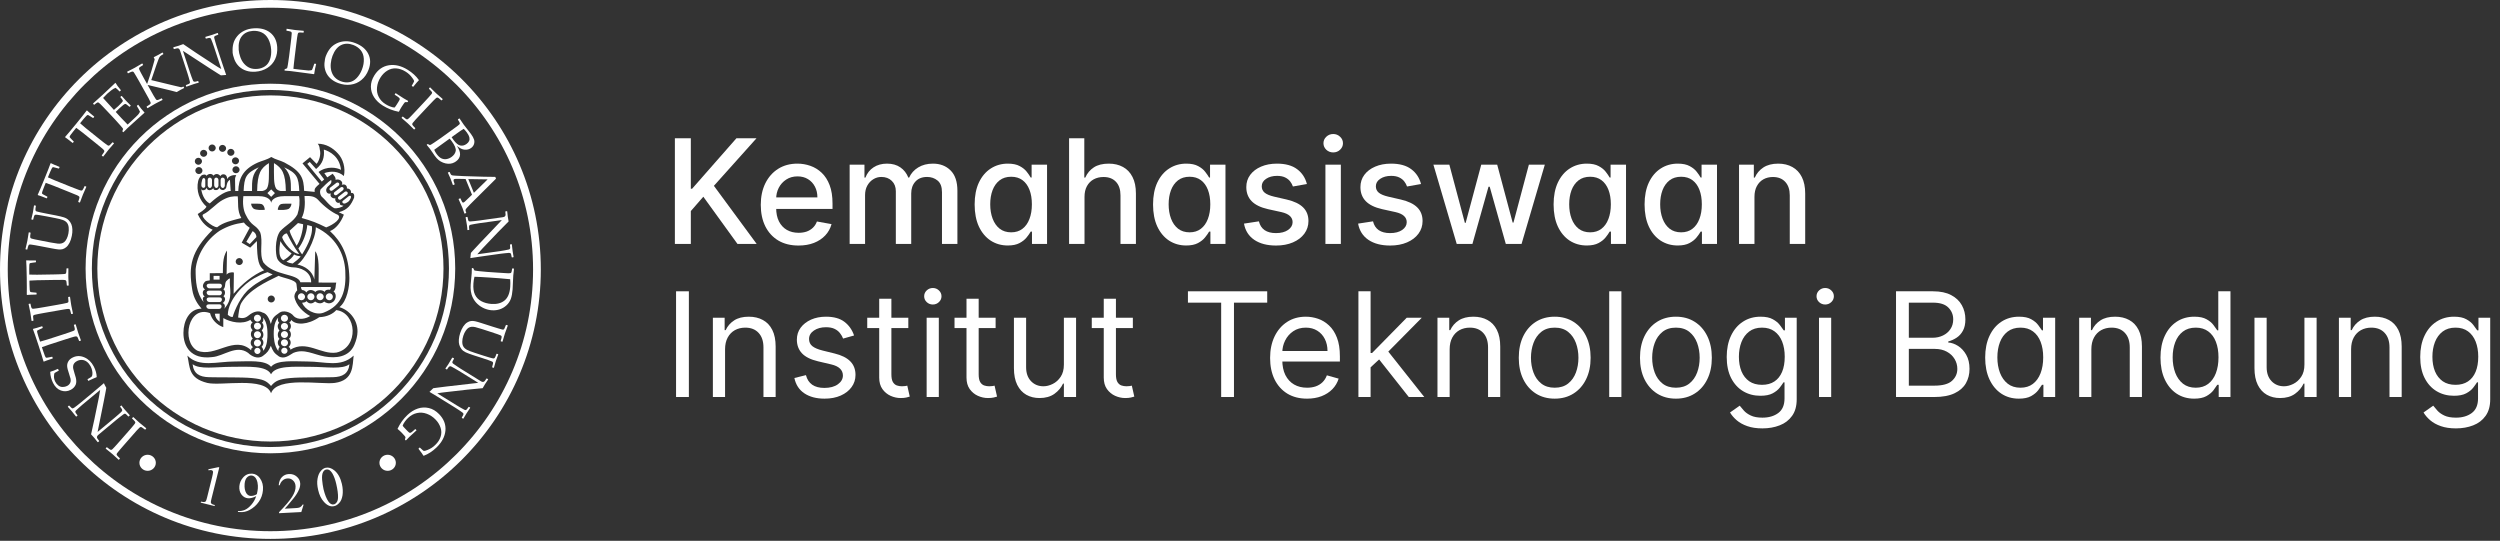 <svg width="245" height="53" viewBox="0 0 245 53" fill="none" xmlns="http://www.w3.org/2000/svg">
<rect x="0" y="0" width="245" height="53" fill="#333333" stroke="none"/>
<path d="M11.619 45.05L11.354 44.806C11.18 44.643 11.066 44.542 11.009 44.493C10.96 44.452 10.745 44.278 10.363 43.969L10.359 43.941L10.453 43.831H10.485C10.591 43.916 10.672 43.977 10.729 44.018C10.79 44.058 10.839 44.083 10.875 44.087C10.916 44.091 10.964 44.071 11.021 44.018C11.082 43.965 11.155 43.888 11.249 43.782L11.692 43.286L12.573 42.283L12.943 41.856C13.085 41.69 13.175 41.58 13.207 41.527C13.244 41.474 13.26 41.434 13.26 41.406C13.26 41.377 13.244 41.34 13.215 41.296C13.187 41.251 13.093 41.158 12.947 41.02L12.943 40.991L13.036 40.881L13.069 40.877C13.077 40.886 13.203 40.999 13.443 41.223C13.544 41.316 13.621 41.385 13.682 41.438C13.727 41.479 13.942 41.649 14.324 41.962L14.328 41.995L14.235 42.104L14.206 42.1C14.064 41.99 13.967 41.917 13.918 41.889C13.865 41.856 13.825 41.844 13.796 41.844C13.768 41.844 13.731 41.865 13.682 41.901C13.634 41.938 13.54 42.035 13.402 42.185L13 42.645L12.118 43.648L11.749 44.075C11.606 44.241 11.517 44.351 11.48 44.404C11.444 44.456 11.428 44.497 11.428 44.526C11.428 44.554 11.444 44.59 11.472 44.635C11.501 44.68 11.594 44.769 11.745 44.911L11.749 44.944L11.655 45.054H11.623L11.619 45.05ZM12.707 40.694L12.703 40.731L12.602 40.816L12.569 40.812C12.492 40.723 12.427 40.658 12.37 40.609C12.317 40.56 12.273 40.54 12.24 40.54C12.208 40.544 12.163 40.56 12.114 40.593C12.066 40.626 11.956 40.707 11.789 40.837C11.623 40.967 11.505 41.06 11.436 41.117L9.64 42.612C9.563 42.677 9.518 42.734 9.506 42.791C9.494 42.848 9.502 42.905 9.53 42.957C9.559 43.01 9.624 43.096 9.717 43.213L9.713 43.246L9.608 43.331H9.571C9.409 43.12 9.299 42.986 9.246 42.921C9.12 42.77 9.015 42.653 8.925 42.563L9.25 41.093L9.685 38.972C9.738 38.716 9.782 38.464 9.815 38.216L8.092 39.646C8.039 39.691 7.926 39.789 7.759 39.939C7.589 40.089 7.483 40.187 7.442 40.231C7.402 40.28 7.381 40.317 7.381 40.349C7.381 40.382 7.398 40.426 7.434 40.483C7.467 40.54 7.524 40.613 7.593 40.703L7.589 40.735L7.487 40.821H7.45C7.357 40.694 7.219 40.52 7.032 40.3C6.861 40.101 6.735 39.955 6.65 39.87L6.654 39.833L6.756 39.748L6.788 39.752C6.874 39.849 6.943 39.919 6.995 39.963C7.048 40.008 7.093 40.028 7.125 40.024C7.158 40.02 7.199 40 7.247 39.971C7.292 39.939 7.402 39.862 7.568 39.732C7.735 39.602 7.853 39.508 7.922 39.447L8.978 38.57L9.587 38.058C9.786 37.887 9.981 37.721 10.184 37.55C10.221 37.644 10.298 37.798 10.416 38.009L10.363 38.322L10.181 39.273L9.563 42.332L11.269 40.914C11.338 40.857 11.456 40.755 11.627 40.605C11.797 40.455 11.899 40.361 11.927 40.321C11.96 40.28 11.976 40.252 11.98 40.227C11.984 40.203 11.976 40.166 11.956 40.118C11.935 40.069 11.874 39.984 11.773 39.862L11.777 39.829L11.883 39.74L11.915 39.744C11.968 39.829 12.069 39.955 12.212 40.126C12.399 40.345 12.565 40.532 12.716 40.691L12.707 40.694ZM8.677 37.327L8.645 37.315L8.58 37.189L8.588 37.156C8.803 37.034 8.933 36.957 8.974 36.916C9.015 36.876 9.043 36.803 9.055 36.697C9.071 36.591 9.059 36.465 9.031 36.319C8.998 36.173 8.95 36.035 8.88 35.901C8.787 35.722 8.669 35.576 8.527 35.462C8.385 35.352 8.23 35.287 8.056 35.275C7.885 35.259 7.719 35.295 7.556 35.377C7.442 35.434 7.353 35.503 7.288 35.584C7.223 35.665 7.182 35.755 7.17 35.848C7.154 35.941 7.158 36.039 7.178 36.14C7.199 36.242 7.239 36.388 7.3 36.579C7.361 36.766 7.406 36.912 7.43 37.018C7.459 37.128 7.471 37.241 7.475 37.359C7.479 37.477 7.459 37.587 7.422 37.688C7.381 37.79 7.32 37.883 7.235 37.977C7.15 38.066 7.048 38.143 6.93 38.204C6.609 38.367 6.289 38.387 5.968 38.269C5.647 38.151 5.391 37.908 5.2 37.53C5.123 37.38 5.058 37.209 5.005 37.018C4.952 36.823 4.924 36.636 4.924 36.457L4.948 36.425C5.127 36.384 5.362 36.291 5.659 36.153L5.691 36.165L5.76 36.299L5.752 36.327C5.549 36.437 5.419 36.506 5.37 36.539C5.322 36.575 5.293 36.685 5.289 36.872C5.285 37.063 5.33 37.241 5.419 37.416C5.492 37.562 5.594 37.68 5.716 37.778C5.838 37.875 5.98 37.924 6.138 37.924C6.297 37.924 6.443 37.891 6.573 37.826C6.674 37.774 6.756 37.709 6.813 37.631C6.869 37.554 6.906 37.469 6.922 37.384C6.934 37.298 6.93 37.209 6.914 37.115C6.894 37.022 6.841 36.855 6.764 36.62C6.65 36.295 6.589 36.047 6.581 35.88C6.573 35.714 6.614 35.551 6.703 35.405C6.792 35.255 6.93 35.133 7.121 35.039C7.487 34.853 7.873 34.849 8.267 35.019C8.665 35.19 8.97 35.49 9.189 35.913C9.372 36.266 9.465 36.608 9.478 36.941L9.453 36.973C9.335 37.014 9.075 37.128 8.673 37.319L8.677 37.327ZM3.229 32.261L3.246 32.228C3.416 32.192 3.709 32.106 4.119 31.972L4.148 31.988L4.188 32.118L4.172 32.147L3.928 32.261C3.798 32.318 3.717 32.358 3.689 32.374C3.66 32.391 3.644 32.411 3.636 32.435C3.628 32.456 3.636 32.521 3.66 32.622C3.684 32.728 3.717 32.842 3.758 32.964L3.928 33.48C4.351 33.362 4.59 33.288 4.655 33.268L6.264 32.748L6.8 32.569C7.008 32.5 7.142 32.452 7.203 32.423C7.259 32.395 7.296 32.37 7.312 32.346C7.324 32.322 7.333 32.285 7.329 32.228C7.329 32.175 7.296 32.049 7.239 31.85L7.251 31.826L7.389 31.781L7.418 31.794C7.556 32.265 7.633 32.529 7.654 32.582C7.674 32.643 7.763 32.898 7.93 33.353L7.914 33.382L7.775 33.427L7.751 33.41C7.686 33.24 7.641 33.13 7.613 33.077C7.584 33.024 7.556 32.992 7.532 32.98C7.507 32.968 7.467 32.964 7.406 32.968C7.345 32.972 7.215 33.008 7.016 33.069L6.431 33.252L4.822 33.772C4.794 33.78 4.554 33.865 4.107 34.024L4.241 34.43C4.294 34.597 4.347 34.743 4.395 34.861C4.444 34.983 4.485 35.048 4.521 35.056C4.558 35.064 4.664 35.052 4.834 35.015L5.098 34.962L5.131 34.978L5.171 35.105L5.155 35.133C4.712 35.279 4.428 35.381 4.298 35.438L4.265 35.421C4.176 35.1 4.009 34.568 3.77 33.829C3.522 33.073 3.343 32.549 3.225 32.248L3.229 32.261ZM3.091 31.428L3.038 31.07C3.006 30.835 2.982 30.684 2.969 30.611C2.957 30.546 2.9 30.278 2.803 29.803L2.819 29.779L2.961 29.754L2.986 29.774C3.014 29.904 3.038 30.002 3.055 30.075C3.075 30.144 3.099 30.193 3.124 30.221C3.152 30.25 3.205 30.262 3.282 30.258C3.359 30.254 3.469 30.242 3.607 30.217L4.265 30.108L5.59 29.876L6.146 29.774C6.362 29.734 6.5 29.705 6.561 29.685C6.622 29.665 6.662 29.644 6.679 29.624C6.695 29.604 6.707 29.563 6.711 29.51C6.715 29.457 6.703 29.328 6.679 29.128L6.691 29.104L6.833 29.08L6.861 29.096C6.861 29.104 6.886 29.275 6.934 29.6C6.955 29.734 6.971 29.839 6.983 29.917C6.995 29.977 7.048 30.246 7.15 30.725L7.134 30.753L6.991 30.778L6.971 30.758C6.93 30.583 6.902 30.469 6.882 30.412C6.861 30.355 6.837 30.319 6.817 30.302C6.796 30.286 6.752 30.278 6.695 30.274C6.634 30.274 6.5 30.286 6.297 30.323L4.367 30.66L3.81 30.762C3.595 30.802 3.453 30.831 3.392 30.851C3.331 30.871 3.29 30.892 3.274 30.912C3.254 30.932 3.246 30.973 3.242 31.022C3.238 31.074 3.25 31.204 3.278 31.404L3.262 31.432L3.12 31.456L3.095 31.436L3.091 31.428ZM2.563 25.541L2.588 25.513C2.762 25.529 3.067 25.533 3.498 25.525L3.522 25.545L3.526 25.679L3.502 25.704L3.233 25.74C3.091 25.757 3.002 25.769 2.974 25.781C2.941 25.789 2.917 25.805 2.904 25.826C2.888 25.846 2.88 25.907 2.872 26.012C2.864 26.118 2.86 26.236 2.864 26.366L2.872 26.91C3.311 26.918 3.563 26.922 3.632 26.922L5.322 26.894L5.886 26.878C6.106 26.874 6.248 26.866 6.313 26.853C6.378 26.845 6.419 26.829 6.439 26.813C6.459 26.793 6.475 26.76 6.488 26.707C6.5 26.654 6.512 26.524 6.516 26.321L6.532 26.301L6.679 26.297L6.703 26.317C6.695 26.809 6.695 27.085 6.695 27.142C6.695 27.203 6.707 27.475 6.731 27.962L6.711 27.987L6.565 27.991L6.549 27.967C6.536 27.788 6.524 27.666 6.512 27.609C6.5 27.552 6.484 27.512 6.463 27.491C6.447 27.471 6.406 27.455 6.345 27.442C6.284 27.43 6.15 27.426 5.943 27.43L5.33 27.434L3.64 27.463C3.607 27.463 3.355 27.475 2.884 27.499L2.892 27.926C2.896 28.105 2.9 28.255 2.913 28.385C2.925 28.515 2.945 28.588 2.978 28.608C3.01 28.629 3.116 28.645 3.29 28.657L3.558 28.682L3.583 28.706L3.587 28.84L3.563 28.864C3.095 28.877 2.791 28.889 2.653 28.905L2.624 28.877C2.632 28.544 2.632 27.987 2.62 27.211C2.608 26.419 2.588 25.862 2.567 25.541H2.563ZM2.514 24.432L2.498 24.408C2.604 23.945 2.665 23.677 2.681 23.603C2.693 23.538 2.738 23.266 2.815 22.787L2.839 22.767L2.982 22.795L2.998 22.823C2.978 22.953 2.961 23.055 2.957 23.128C2.953 23.201 2.957 23.254 2.969 23.291C2.986 23.327 3.03 23.356 3.103 23.384C3.177 23.408 3.286 23.433 3.42 23.461L4.074 23.591L4.98 23.766C5.281 23.823 5.5 23.859 5.643 23.872C5.785 23.888 5.907 23.884 6.012 23.859C6.118 23.835 6.211 23.79 6.297 23.721C6.382 23.652 6.463 23.543 6.536 23.396C6.609 23.25 6.666 23.079 6.703 22.884C6.744 22.677 6.752 22.478 6.731 22.287C6.711 22.096 6.65 21.942 6.561 21.828C6.467 21.714 6.337 21.625 6.163 21.56C5.988 21.495 5.744 21.434 5.423 21.373L4.546 21.202C4.395 21.174 4.192 21.137 3.932 21.093C3.672 21.048 3.522 21.032 3.477 21.04C3.437 21.052 3.4 21.076 3.368 21.121C3.339 21.166 3.303 21.296 3.254 21.515L3.225 21.536L3.091 21.511L3.071 21.483C3.14 21.206 3.193 20.987 3.225 20.817C3.254 20.674 3.29 20.451 3.331 20.146L3.359 20.126L3.498 20.15L3.518 20.183C3.485 20.361 3.469 20.475 3.473 20.532C3.473 20.589 3.481 20.626 3.498 20.654C3.514 20.678 3.542 20.703 3.587 20.719C3.628 20.739 3.754 20.768 3.957 20.812L4.599 20.942L5.464 21.109C5.809 21.174 6.081 21.243 6.272 21.304C6.467 21.369 6.618 21.458 6.727 21.576C6.837 21.694 6.926 21.82 6.987 21.962C7.048 22.104 7.085 22.279 7.093 22.482C7.101 22.685 7.085 22.896 7.04 23.108C6.987 23.372 6.914 23.599 6.817 23.79C6.719 23.981 6.609 24.128 6.488 24.225C6.37 24.323 6.248 24.387 6.13 24.42C6.012 24.448 5.882 24.461 5.732 24.444C5.582 24.432 5.358 24.396 5.062 24.339L3.969 24.128L3.412 24.026C3.197 23.985 3.055 23.965 2.99 23.961C2.925 23.957 2.88 23.965 2.856 23.977C2.831 23.993 2.807 24.022 2.783 24.071C2.758 24.119 2.726 24.241 2.677 24.44L2.653 24.461L2.51 24.432H2.514ZM4.952 16.006L4.989 15.99C5.143 16.071 5.423 16.193 5.825 16.352L5.838 16.38L5.785 16.506L5.752 16.518L5.492 16.449C5.354 16.409 5.269 16.388 5.236 16.384C5.204 16.38 5.175 16.384 5.155 16.396C5.135 16.409 5.098 16.461 5.049 16.555C5.001 16.648 4.952 16.758 4.903 16.876L4.696 17.38C5.094 17.558 5.326 17.656 5.391 17.684L6.959 18.314L7.487 18.517C7.69 18.598 7.824 18.647 7.889 18.659C7.954 18.675 8 18.68 8.024 18.667C8.048 18.659 8.077 18.631 8.109 18.59C8.142 18.55 8.203 18.432 8.288 18.245L8.313 18.233L8.447 18.285L8.459 18.314C8.26 18.765 8.15 19.017 8.126 19.07C8.101 19.126 8.008 19.382 7.837 19.837L7.809 19.85L7.675 19.797L7.667 19.768C7.728 19.598 7.764 19.484 7.776 19.423C7.788 19.366 7.788 19.321 7.78 19.297C7.772 19.273 7.74 19.24 7.691 19.208C7.642 19.171 7.52 19.114 7.325 19.041L6.761 18.81L5.192 18.18C5.164 18.168 4.928 18.082 4.482 17.92L4.319 18.318C4.254 18.48 4.197 18.623 4.157 18.749C4.116 18.87 4.104 18.948 4.128 18.976C4.148 19.009 4.238 19.061 4.396 19.143L4.632 19.269L4.648 19.301L4.599 19.423L4.571 19.435C4.136 19.265 3.852 19.159 3.714 19.122L3.697 19.09C3.84 18.785 4.055 18.273 4.347 17.554C4.648 16.819 4.851 16.299 4.957 15.998L4.952 16.006ZM8.499 10.835L8.535 10.831C8.657 10.953 8.889 11.148 9.226 11.42L9.23 11.452L9.145 11.558L9.112 11.562L8.884 11.42C8.763 11.343 8.69 11.298 8.657 11.282C8.629 11.27 8.6 11.265 8.576 11.27C8.551 11.274 8.503 11.318 8.43 11.391C8.356 11.469 8.275 11.554 8.194 11.655L7.849 12.078C8.178 12.362 8.369 12.529 8.421 12.569L9.738 13.626L10.181 13.975C10.351 14.109 10.465 14.194 10.522 14.227C10.579 14.259 10.619 14.276 10.648 14.276C10.676 14.272 10.709 14.259 10.753 14.227C10.798 14.194 10.887 14.101 11.025 13.947L11.05 13.943L11.164 14.032L11.168 14.06C10.843 14.434 10.664 14.641 10.627 14.686C10.587 14.735 10.42 14.95 10.124 15.336L10.091 15.34L9.977 15.251V15.222C10.087 15.076 10.152 14.979 10.184 14.926C10.213 14.873 10.225 14.832 10.225 14.804C10.225 14.775 10.205 14.739 10.164 14.69C10.128 14.641 10.026 14.552 9.864 14.422L9.392 14.036L8.076 12.98C8.052 12.96 7.853 12.809 7.471 12.525L7.199 12.858C7.085 12.996 6.991 13.118 6.918 13.22C6.841 13.325 6.813 13.394 6.825 13.431C6.837 13.467 6.906 13.544 7.032 13.671L7.223 13.861L7.227 13.898L7.142 13.999L7.109 14.004C6.744 13.715 6.504 13.532 6.386 13.455L6.382 13.419C6.605 13.171 6.963 12.744 7.459 12.139C7.962 11.521 8.308 11.087 8.499 10.827V10.835ZM9.128 10.16L9.132 10.128C9.624 9.689 9.941 9.405 10.075 9.279C10.538 8.848 10.948 8.462 11.302 8.121L11.326 8.125C11.415 8.292 11.59 8.527 11.842 8.832L11.846 8.86L11.741 8.958H11.704C11.692 8.946 11.684 8.934 11.675 8.921C11.562 8.804 11.448 8.698 11.326 8.604C11.2 8.649 11.054 8.734 10.883 8.869C10.713 9.003 10.591 9.104 10.509 9.181C10.4 9.283 10.262 9.425 10.103 9.6L10.412 9.945L10.77 10.335L11.164 10.77C11.326 10.636 11.468 10.51 11.598 10.392C11.728 10.27 11.834 10.165 11.911 10.075C11.992 9.986 12.033 9.929 12.041 9.909C12.045 9.884 12.041 9.856 12.025 9.823C12.009 9.791 11.972 9.738 11.915 9.665L11.801 9.527V9.494L11.899 9.405H11.931C12.074 9.559 12.212 9.718 12.354 9.876L12.809 10.339L12.805 10.372L12.707 10.461H12.675L12.541 10.347C12.435 10.262 12.37 10.209 12.346 10.197C12.321 10.185 12.293 10.181 12.261 10.185C12.228 10.189 12.163 10.225 12.069 10.299C11.976 10.368 11.858 10.473 11.708 10.611C11.627 10.689 11.505 10.806 11.342 10.969C11.444 11.095 11.627 11.294 11.887 11.566C12.163 11.859 12.37 12.074 12.508 12.208L12.898 11.846C13.244 11.53 13.451 11.326 13.532 11.237C13.609 11.148 13.674 11.054 13.719 10.949C13.703 10.904 13.654 10.81 13.573 10.664C13.491 10.518 13.439 10.433 13.414 10.396L13.422 10.364L13.524 10.27H13.552C13.597 10.343 13.682 10.461 13.812 10.62C13.942 10.782 14.056 10.916 14.158 11.022V11.05C13.881 11.294 13.524 11.615 13.085 12.017L12.504 12.545C12.37 12.671 12.236 12.805 12.098 12.951H12.066L12.001 12.882L11.996 12.846C12.041 12.728 12.061 12.655 12.066 12.634C12.069 12.614 11.964 12.48 11.749 12.241C11.537 11.997 11.371 11.814 11.257 11.692L10.53 10.92L10.079 10.445C9.981 10.339 9.9 10.258 9.835 10.197C9.77 10.132 9.721 10.091 9.689 10.071C9.656 10.051 9.628 10.039 9.612 10.034C9.591 10.03 9.567 10.034 9.539 10.047C9.51 10.059 9.47 10.083 9.417 10.124L9.242 10.262H9.21L9.112 10.156L9.128 10.16ZM14.418 8.231C14.629 7.617 14.775 7.162 14.861 6.874C14.946 6.581 15.015 6.346 15.068 6.155C15.125 5.968 15.153 5.846 15.157 5.797L15.068 5.635L15.084 5.598C15.218 5.533 15.36 5.46 15.511 5.379C15.543 5.359 15.677 5.285 15.909 5.151L15.945 5.159L16.01 5.277L16.002 5.31C15.844 5.395 15.742 5.464 15.693 5.513C15.645 5.562 15.592 5.663 15.531 5.814C15.47 5.964 15.405 6.147 15.332 6.354L14.824 7.849L17.136 8.409C17.509 8.503 17.712 8.548 17.753 8.552C17.794 8.556 17.863 8.535 17.956 8.487L17.985 8.495L18.046 8.6L18.037 8.629C17.936 8.678 17.83 8.726 17.725 8.787C17.664 8.82 17.526 8.901 17.318 9.023C17.083 8.962 16.875 8.909 16.701 8.86C16.522 8.812 15.779 8.637 14.466 8.324L14.767 8.86L15.043 9.352C15.153 9.543 15.226 9.661 15.263 9.709C15.303 9.762 15.336 9.791 15.36 9.799C15.389 9.807 15.425 9.807 15.478 9.795C15.531 9.783 15.649 9.73 15.832 9.64L15.86 9.644L15.929 9.77L15.921 9.799C15.913 9.803 15.762 9.88 15.466 10.03C15.344 10.091 15.251 10.144 15.181 10.181C15.129 10.209 14.889 10.351 14.466 10.599L14.434 10.591L14.365 10.465L14.377 10.437C14.531 10.343 14.633 10.278 14.678 10.238C14.726 10.197 14.751 10.165 14.763 10.14C14.771 10.116 14.767 10.071 14.751 10.014C14.73 9.957 14.674 9.835 14.576 9.657L13.63 7.959L13.349 7.471C13.24 7.28 13.166 7.162 13.13 7.109C13.093 7.057 13.061 7.028 13.032 7.02C13.008 7.008 12.967 7.012 12.915 7.024C12.862 7.036 12.744 7.089 12.561 7.183L12.529 7.174L12.46 7.049L12.472 7.02L12.793 6.858C13.004 6.752 13.142 6.679 13.207 6.642C13.264 6.61 13.504 6.472 13.926 6.22L13.955 6.228L14.024 6.354L14.015 6.382C13.902 6.451 13.813 6.504 13.752 6.545C13.691 6.585 13.655 6.626 13.634 6.658C13.618 6.695 13.622 6.748 13.651 6.821C13.679 6.894 13.728 6.992 13.797 7.113L14.114 7.694L14.41 8.223L14.418 8.231ZM18.285 8.507L18.253 8.491L18.212 8.365L18.228 8.336C18.342 8.3 18.427 8.263 18.492 8.231C18.557 8.198 18.594 8.166 18.606 8.133C18.618 8.101 18.618 8.056 18.606 7.999C18.594 7.938 18.557 7.812 18.501 7.609C18.444 7.41 18.399 7.264 18.371 7.179L17.647 4.964C17.619 4.871 17.578 4.806 17.53 4.774C17.481 4.741 17.424 4.725 17.363 4.733C17.302 4.741 17.197 4.765 17.054 4.81L17.026 4.794L16.985 4.664L16.997 4.631C17.253 4.558 17.424 4.509 17.501 4.485C17.688 4.424 17.838 4.371 17.956 4.323L19.207 5.172L21.027 6.362C21.247 6.508 21.466 6.642 21.686 6.764L20.991 4.648C20.971 4.583 20.922 4.444 20.845 4.229C20.767 4.018 20.715 3.884 20.686 3.827C20.658 3.774 20.629 3.738 20.601 3.725C20.573 3.713 20.524 3.713 20.455 3.721C20.39 3.729 20.3 3.754 20.191 3.786L20.162 3.77L20.122 3.644L20.134 3.612C20.284 3.571 20.499 3.51 20.776 3.421C21.027 3.339 21.21 3.274 21.32 3.23L21.352 3.246L21.393 3.372L21.377 3.4C21.255 3.441 21.166 3.478 21.101 3.51C21.04 3.543 21.003 3.575 20.995 3.608C20.987 3.64 20.987 3.685 20.999 3.738C21.011 3.79 21.044 3.92 21.105 4.119C21.162 4.318 21.206 4.465 21.235 4.554L21.661 5.854L21.913 6.606C21.998 6.854 22.08 7.097 22.165 7.345C22.063 7.345 21.893 7.357 21.649 7.386L21.377 7.219L20.556 6.695L17.928 4.981L18.614 7.081C18.643 7.166 18.692 7.313 18.769 7.528C18.846 7.743 18.895 7.869 18.919 7.91C18.943 7.954 18.968 7.979 18.984 7.991C19.004 8.003 19.041 8.011 19.094 8.011C19.146 8.007 19.252 7.987 19.402 7.938L19.431 7.954L19.471 8.084L19.455 8.113C19.358 8.129 19.199 8.174 18.984 8.243C18.712 8.332 18.472 8.414 18.269 8.495L18.285 8.507ZM22.799 5.086C22.778 4.798 22.803 4.53 22.868 4.274C22.933 4.018 23.059 3.778 23.241 3.555C23.424 3.327 23.656 3.148 23.928 3.014C24.2 2.876 24.517 2.799 24.871 2.775C25.529 2.73 26.065 2.872 26.479 3.197C26.894 3.526 27.125 3.998 27.166 4.611C27.194 5.042 27.129 5.44 26.963 5.797C26.796 6.155 26.54 6.443 26.199 6.659C25.854 6.874 25.464 7 25.017 7.028C24.704 7.049 24.407 7.02 24.135 6.931C23.863 6.845 23.628 6.703 23.424 6.512C23.225 6.317 23.071 6.09 22.969 5.822C22.868 5.558 22.807 5.31 22.791 5.086H22.799ZM23.388 4.855C23.404 5.086 23.461 5.338 23.554 5.602C23.648 5.866 23.778 6.09 23.944 6.269C24.111 6.451 24.294 6.581 24.501 6.663C24.704 6.744 24.936 6.772 25.188 6.756C25.488 6.736 25.748 6.646 25.972 6.496C26.195 6.342 26.358 6.122 26.459 5.826C26.561 5.529 26.597 5.204 26.573 4.851C26.544 4.465 26.451 4.119 26.293 3.819C26.13 3.518 25.919 3.303 25.651 3.181C25.387 3.059 25.094 3.006 24.781 3.027C24.314 3.059 23.953 3.23 23.705 3.543C23.457 3.851 23.351 4.29 23.392 4.859L23.388 4.855ZM28.076 2.836L28.1 2.819C28.576 2.893 28.848 2.933 28.921 2.941C28.986 2.949 29.262 2.974 29.75 3.018L29.77 3.043L29.754 3.185L29.729 3.201C29.595 3.189 29.494 3.181 29.421 3.181C29.348 3.181 29.295 3.189 29.258 3.205C29.222 3.222 29.197 3.27 29.177 3.343C29.157 3.421 29.14 3.526 29.12 3.664L29.035 4.323L28.88 5.586C28.84 5.903 28.815 6.122 28.803 6.248L28.754 6.744L29.343 6.817C29.811 6.874 30.103 6.902 30.221 6.906C30.339 6.91 30.453 6.894 30.566 6.866C30.595 6.821 30.635 6.715 30.696 6.549C30.757 6.382 30.79 6.285 30.794 6.26L30.822 6.24L30.965 6.256L30.981 6.281C30.956 6.354 30.924 6.5 30.879 6.719C30.834 6.939 30.806 7.114 30.79 7.248L30.765 7.268C30.4 7.211 29.924 7.15 29.331 7.077L28.49 6.967C28.299 6.943 28.1 6.927 27.901 6.919L27.881 6.894L27.893 6.801L27.922 6.776C28.047 6.732 28.117 6.699 28.133 6.691C28.145 6.679 28.174 6.557 28.214 6.325C28.255 6.094 28.295 5.814 28.336 5.489L28.486 4.262L28.551 3.705C28.576 3.49 28.588 3.348 28.588 3.283C28.588 3.218 28.58 3.177 28.564 3.153C28.547 3.128 28.515 3.108 28.466 3.088C28.417 3.067 28.291 3.043 28.088 3.01L28.068 2.986L28.084 2.844L28.076 2.836ZM31.952 5.448C32.057 5.18 32.191 4.944 32.358 4.741C32.525 4.538 32.74 4.371 33.004 4.245C33.268 4.119 33.552 4.05 33.857 4.042C34.162 4.034 34.483 4.091 34.816 4.221C35.433 4.457 35.856 4.81 36.091 5.281C36.327 5.753 36.335 6.277 36.112 6.849C35.957 7.256 35.726 7.585 35.421 7.837C35.116 8.093 34.763 8.243 34.361 8.296C33.959 8.349 33.548 8.296 33.134 8.137C32.841 8.028 32.585 7.873 32.378 7.682C32.171 7.491 32.013 7.264 31.915 7.004C31.818 6.744 31.777 6.472 31.797 6.187C31.818 5.903 31.866 5.655 31.948 5.448H31.952ZM32.581 5.484C32.496 5.704 32.443 5.952 32.415 6.232C32.39 6.512 32.411 6.768 32.484 7C32.557 7.235 32.667 7.43 32.821 7.589C32.971 7.747 33.166 7.873 33.402 7.963C33.682 8.068 33.955 8.101 34.223 8.056C34.491 8.011 34.734 7.877 34.95 7.654C35.169 7.43 35.34 7.15 35.47 6.817C35.612 6.455 35.673 6.102 35.653 5.761C35.636 5.419 35.531 5.139 35.344 4.912C35.157 4.688 34.913 4.522 34.621 4.408C34.182 4.241 33.784 4.245 33.426 4.42C33.069 4.595 32.785 4.948 32.581 5.48V5.484ZM40.004 9.913L39.959 9.986L39.931 10.01L39.764 10.006C39.723 10.006 39.699 10.01 39.687 10.014C39.675 10.022 39.638 10.067 39.577 10.148C39.516 10.229 39.443 10.335 39.366 10.461C39.276 10.603 39.187 10.762 39.102 10.936L39.069 10.953C38.513 10.847 37.997 10.644 37.521 10.351C37.156 10.124 36.871 9.852 36.664 9.535C36.457 9.218 36.351 8.869 36.347 8.495C36.343 8.121 36.461 7.747 36.693 7.378C37.046 6.817 37.521 6.488 38.119 6.394C38.716 6.305 39.329 6.451 39.951 6.837C40.41 7.122 40.776 7.455 41.044 7.837V7.873C40.946 7.963 40.767 8.17 40.507 8.495L40.475 8.499L40.361 8.43L40.353 8.397L40.503 8.133C40.552 8.044 40.576 7.991 40.581 7.975C40.585 7.954 40.581 7.926 40.564 7.885C40.548 7.845 40.499 7.759 40.406 7.634C40.316 7.508 40.219 7.394 40.109 7.292C40.004 7.191 39.878 7.097 39.736 7.012C39.435 6.825 39.13 6.724 38.821 6.703C38.513 6.683 38.224 6.756 37.96 6.919C37.692 7.081 37.469 7.309 37.286 7.597C37.095 7.898 36.985 8.214 36.949 8.552C36.912 8.889 36.965 9.202 37.111 9.49C37.257 9.783 37.485 10.026 37.798 10.217C37.932 10.303 38.082 10.376 38.24 10.437C38.399 10.498 38.541 10.534 38.663 10.542C38.712 10.502 38.785 10.4 38.882 10.242L39.053 9.969C39.134 9.839 39.175 9.758 39.179 9.714C39.183 9.673 39.154 9.624 39.098 9.571C39.041 9.519 38.907 9.421 38.691 9.287L38.683 9.25L38.752 9.145L38.789 9.137L38.935 9.234C39.187 9.401 39.394 9.535 39.557 9.636C39.65 9.693 39.788 9.774 39.975 9.876L39.987 9.913H40.004ZM42.165 8.576L42.421 8.828C42.587 8.994 42.701 9.104 42.754 9.153C42.803 9.198 43.01 9.38 43.38 9.701L43.384 9.73L43.286 9.835H43.254C43.152 9.746 43.075 9.681 43.018 9.636C42.957 9.592 42.912 9.567 42.872 9.559C42.831 9.551 42.782 9.575 42.721 9.624C42.66 9.673 42.583 9.75 42.486 9.852L42.027 10.331L41.113 11.306L40.731 11.716C40.585 11.875 40.491 11.985 40.455 12.037C40.418 12.09 40.398 12.131 40.398 12.159C40.398 12.188 40.41 12.224 40.438 12.269C40.467 12.314 40.552 12.411 40.698 12.553L40.702 12.582L40.605 12.687H40.572C40.564 12.679 40.442 12.561 40.211 12.33C40.113 12.232 40.036 12.159 39.979 12.106C39.935 12.066 39.727 11.883 39.358 11.562V11.53L39.455 11.424L39.484 11.428C39.622 11.542 39.715 11.619 39.768 11.651C39.821 11.684 39.861 11.7 39.886 11.7C39.914 11.7 39.951 11.684 40.004 11.647C40.052 11.611 40.15 11.521 40.292 11.371L40.711 10.928L41.625 9.953L42.007 9.539C42.157 9.376 42.246 9.271 42.287 9.218C42.323 9.165 42.344 9.124 42.344 9.096C42.348 9.068 42.331 9.031 42.303 8.986C42.275 8.942 42.185 8.848 42.043 8.702L42.039 8.669L42.136 8.564H42.169L42.165 8.576Z" fill="white"/>
<path d="M44.883 11.72L44.888 11.692L45.005 11.607L45.034 11.611C45.217 11.887 45.359 12.094 45.464 12.241C45.505 12.293 45.668 12.505 45.956 12.87C46.05 12.988 46.114 13.077 46.155 13.13C46.309 13.341 46.407 13.52 46.456 13.675C46.505 13.829 46.5 13.979 46.448 14.134C46.395 14.284 46.301 14.41 46.163 14.507C45.989 14.633 45.781 14.686 45.546 14.67C45.306 14.654 45.05 14.528 44.782 14.296C44.892 14.475 44.969 14.629 45.018 14.759C45.066 14.889 45.091 15.015 45.087 15.141C45.083 15.263 45.05 15.385 44.981 15.503C44.916 15.62 44.819 15.726 44.688 15.816C44.587 15.889 44.473 15.95 44.343 15.994C44.213 16.039 44.071 16.055 43.904 16.047C43.742 16.039 43.579 16.002 43.417 15.937C43.258 15.872 43.116 15.791 42.99 15.69C42.868 15.592 42.739 15.45 42.604 15.267C42.576 15.23 42.499 15.117 42.369 14.922C42.222 14.71 42.141 14.597 42.129 14.581C42.052 14.475 41.95 14.349 41.824 14.207L41.828 14.174L41.906 14.117L41.942 14.121C42.048 14.182 42.113 14.215 42.141 14.215C42.17 14.219 42.316 14.13 42.584 13.951C42.852 13.772 43.055 13.63 43.194 13.532L44.055 12.911L44.587 12.525C44.705 12.44 44.798 12.37 44.867 12.318C44.936 12.261 44.989 12.22 45.014 12.192C45.042 12.163 45.058 12.139 45.058 12.119C45.062 12.098 45.058 12.07 45.05 12.041C45.042 12.013 45.022 11.968 44.989 11.911L44.871 11.725L44.883 11.72ZM44.262 13.447C44.311 13.528 44.372 13.618 44.445 13.715C44.68 14.036 44.904 14.219 45.111 14.259C45.318 14.3 45.525 14.251 45.724 14.105C45.842 14.02 45.923 13.926 45.972 13.817C46.021 13.707 46.029 13.589 45.997 13.451C45.964 13.317 45.883 13.163 45.753 12.984C45.647 12.838 45.542 12.72 45.44 12.626C45.29 12.712 45.038 12.882 44.688 13.134L44.266 13.439L44.262 13.447ZM42.556 14.686C42.617 14.824 42.69 14.958 42.783 15.084C42.946 15.308 43.108 15.454 43.271 15.527C43.433 15.6 43.604 15.62 43.774 15.588C43.945 15.556 44.108 15.486 44.258 15.377C44.481 15.214 44.615 15.023 44.66 14.796C44.705 14.572 44.571 14.247 44.262 13.829C44.209 13.76 44.144 13.679 44.067 13.585L43.267 14.162L42.552 14.682L42.556 14.686ZM43.888 16.937L43.9 16.904L44.038 16.847L44.071 16.864C44.124 16.994 44.164 17.075 44.193 17.107C44.217 17.14 44.258 17.164 44.303 17.18C44.351 17.197 44.489 17.209 44.717 17.221L45.444 17.258L47.398 17.319C47.78 17.327 48.158 17.331 48.54 17.335L48.609 17.51L46.37 19.732L46.074 20.028C45.989 20.114 45.899 20.211 45.802 20.317C45.704 20.422 45.651 20.491 45.639 20.52C45.627 20.552 45.623 20.585 45.623 20.622C45.623 20.658 45.647 20.735 45.692 20.849L45.68 20.877L45.542 20.934L45.513 20.922C45.452 20.727 45.391 20.552 45.33 20.402C45.2 20.11 45.074 19.817 44.944 19.525L44.957 19.492L45.095 19.435L45.127 19.447C45.213 19.642 45.269 19.764 45.306 19.809C45.339 19.854 45.379 19.866 45.428 19.846C45.468 19.829 45.513 19.797 45.57 19.744L46.257 19.086L45.627 17.542L44.819 17.526C44.672 17.522 44.575 17.534 44.514 17.558C44.469 17.575 44.445 17.615 44.445 17.668C44.441 17.725 44.481 17.851 44.559 18.046L44.546 18.078L44.408 18.135L44.38 18.123C44.298 17.887 44.225 17.684 44.156 17.514C44.075 17.319 43.99 17.124 43.892 16.929L43.888 16.937ZM45.891 17.55L46.44 18.899L47.788 17.579L45.887 17.55H45.891ZM45.635 21.304L45.66 21.276L45.794 21.255L45.818 21.28C45.838 21.397 45.858 21.487 45.879 21.556C45.899 21.625 45.923 21.666 45.956 21.682C45.984 21.698 46.029 21.706 46.09 21.702C46.151 21.702 46.285 21.69 46.496 21.666C46.708 21.641 46.854 21.625 46.947 21.613L49.267 21.288C49.364 21.276 49.434 21.247 49.478 21.206C49.519 21.166 49.543 21.113 49.547 21.052C49.551 20.991 49.543 20.886 49.523 20.739L49.543 20.715L49.677 20.695L49.706 20.715C49.734 20.979 49.755 21.15 49.763 21.231C49.791 21.422 49.815 21.58 49.844 21.702L48.783 22.775L47.285 24.347C47.102 24.538 46.931 24.729 46.773 24.92L48.995 24.611C49.064 24.603 49.21 24.578 49.434 24.538C49.657 24.501 49.799 24.473 49.856 24.453C49.917 24.436 49.954 24.412 49.97 24.387C49.986 24.359 49.998 24.314 49.998 24.245C49.998 24.18 49.994 24.087 49.978 23.977L49.998 23.953L50.132 23.933L50.161 23.953C50.173 24.107 50.197 24.331 50.238 24.615C50.275 24.875 50.307 25.062 50.331 25.18L50.311 25.208L50.177 25.228L50.149 25.208C50.128 25.082 50.108 24.985 50.088 24.92C50.067 24.855 50.039 24.814 50.006 24.802C49.974 24.79 49.933 24.782 49.876 24.782C49.819 24.786 49.685 24.794 49.478 24.818C49.267 24.843 49.117 24.859 49.027 24.871L47.662 25.062L46.87 25.176C46.61 25.216 46.354 25.253 46.094 25.293C46.114 25.196 46.131 25.025 46.147 24.786L46.358 24.55L47.02 23.839L49.182 21.568L46.976 21.873C46.886 21.885 46.732 21.909 46.505 21.95C46.277 21.986 46.143 22.015 46.098 22.031C46.05 22.047 46.021 22.064 46.005 22.08C45.989 22.096 45.976 22.133 45.968 22.186C45.96 22.238 45.968 22.344 45.989 22.502L45.968 22.531L45.834 22.551L45.806 22.531C45.806 22.429 45.789 22.271 45.757 22.052C45.716 21.767 45.676 21.523 45.631 21.308L45.635 21.304ZM50.352 26.317L50.372 26.342C50.331 26.671 50.307 26.898 50.299 27.016L50.234 28.361C50.205 28.742 50.149 29.055 50.059 29.295C49.97 29.535 49.828 29.742 49.637 29.921C49.446 30.099 49.226 30.229 48.983 30.311C48.739 30.392 48.483 30.424 48.215 30.408C47.955 30.392 47.699 30.327 47.451 30.221C47.203 30.112 46.984 29.969 46.793 29.791C46.602 29.612 46.452 29.409 46.346 29.189C46.236 28.97 46.171 28.751 46.143 28.535C46.114 28.32 46.11 28.101 46.127 27.881C46.139 27.731 46.163 27.451 46.204 27.036C46.216 26.902 46.224 26.813 46.228 26.768C46.236 26.634 46.24 26.476 46.24 26.289L46.265 26.268L46.362 26.277L46.391 26.301C46.44 26.419 46.472 26.484 46.484 26.5C46.496 26.516 46.663 26.545 46.988 26.577C47.309 26.61 47.557 26.634 47.727 26.646L48.788 26.719L49.446 26.76C49.588 26.772 49.706 26.776 49.795 26.78C49.885 26.784 49.95 26.78 49.99 26.772C50.031 26.764 50.059 26.756 50.071 26.744C50.088 26.732 50.104 26.711 50.116 26.687C50.128 26.658 50.14 26.614 50.153 26.549L50.185 26.329L50.209 26.309L50.356 26.317H50.352ZM46.5 27.117C46.448 27.308 46.411 27.532 46.395 27.788C46.362 28.235 46.415 28.596 46.545 28.872C46.675 29.149 46.886 29.364 47.171 29.518C47.455 29.669 47.784 29.758 48.154 29.787C48.702 29.823 49.133 29.709 49.454 29.441C49.775 29.173 49.958 28.73 50.002 28.109C50.019 27.853 50.019 27.605 49.998 27.365C49.681 27.329 49.328 27.296 48.93 27.268L48.02 27.203L47.171 27.15C47.004 27.138 46.781 27.13 46.5 27.122V27.117ZM49.75 31.879L49.763 31.907C49.6 32.354 49.507 32.614 49.482 32.683C49.462 32.744 49.385 33.008 49.247 33.475L49.218 33.492L49.08 33.447L49.068 33.419C49.105 33.293 49.133 33.191 49.149 33.122C49.165 33.053 49.165 32.996 49.157 32.959C49.145 32.923 49.105 32.886 49.035 32.854C48.962 32.821 48.861 32.781 48.731 32.74L48.097 32.529L47.219 32.244C46.931 32.151 46.716 32.09 46.578 32.058C46.44 32.025 46.318 32.017 46.212 32.025C46.106 32.033 46.009 32.07 45.911 32.127C45.818 32.184 45.724 32.281 45.635 32.419C45.542 32.553 45.468 32.72 45.404 32.907C45.339 33.106 45.302 33.305 45.302 33.496C45.302 33.687 45.339 33.845 45.416 33.971C45.493 34.097 45.615 34.203 45.777 34.288C45.944 34.373 46.179 34.463 46.488 34.564L47.337 34.84C47.48 34.885 47.678 34.95 47.93 35.023C48.182 35.1 48.333 35.133 48.373 35.129C48.418 35.125 48.455 35.1 48.491 35.06C48.523 35.019 48.58 34.893 48.654 34.682L48.682 34.666L48.812 34.706L48.828 34.735C48.723 34.999 48.645 35.214 48.593 35.377C48.548 35.515 48.483 35.734 48.406 36.031L48.373 36.047L48.243 36.006L48.227 35.974C48.28 35.803 48.308 35.685 48.316 35.633C48.325 35.58 48.32 35.535 48.308 35.511C48.296 35.482 48.268 35.458 48.231 35.434C48.19 35.409 48.073 35.364 47.873 35.295L47.256 35.088L46.419 34.82C46.082 34.71 45.826 34.613 45.639 34.528C45.456 34.438 45.314 34.333 45.221 34.203C45.123 34.073 45.054 33.934 45.009 33.788C44.965 33.638 44.953 33.463 44.969 33.26C44.985 33.057 45.03 32.85 45.095 32.647C45.18 32.391 45.282 32.175 45.399 31.997C45.521 31.818 45.647 31.688 45.777 31.607C45.907 31.525 46.033 31.473 46.155 31.46C46.273 31.444 46.407 31.452 46.553 31.481C46.7 31.513 46.915 31.574 47.203 31.668L48.264 32.009L48.804 32.175C49.015 32.24 49.149 32.281 49.214 32.293C49.279 32.305 49.324 32.305 49.348 32.293C49.377 32.281 49.401 32.257 49.429 32.208C49.458 32.163 49.507 32.045 49.58 31.854L49.608 31.838L49.746 31.883L49.75 31.879ZM44.339 35.06L44.376 35.052L44.489 35.121L44.493 35.153C44.433 35.255 44.388 35.336 44.359 35.401C44.331 35.466 44.323 35.515 44.335 35.547C44.347 35.58 44.376 35.612 44.424 35.649C44.473 35.685 44.583 35.763 44.758 35.88C44.932 35.998 45.058 36.08 45.135 36.128L47.122 37.359C47.207 37.412 47.276 37.436 47.337 37.428C47.394 37.424 47.447 37.4 47.492 37.351C47.536 37.306 47.597 37.221 47.678 37.095L47.711 37.087L47.829 37.16L47.837 37.193C47.687 37.412 47.589 37.554 47.544 37.627C47.439 37.794 47.358 37.932 47.301 38.042L45.789 38.188L43.62 38.436C43.356 38.464 43.104 38.501 42.856 38.55L44.762 39.728C44.823 39.764 44.949 39.841 45.144 39.955C45.339 40.069 45.464 40.138 45.521 40.162C45.578 40.187 45.623 40.195 45.651 40.187C45.684 40.179 45.72 40.146 45.765 40.097C45.81 40.049 45.863 39.975 45.923 39.878L45.956 39.87L46.07 39.939L46.078 39.971C45.989 40.097 45.863 40.284 45.708 40.528C45.566 40.751 45.468 40.914 45.416 41.02L45.379 41.028L45.265 40.959L45.257 40.926C45.322 40.816 45.371 40.731 45.395 40.666C45.424 40.601 45.428 40.552 45.412 40.524C45.395 40.495 45.367 40.463 45.322 40.426C45.278 40.394 45.168 40.317 44.993 40.199C44.819 40.081 44.693 40 44.611 39.951L42.763 38.809C42.539 38.675 42.316 38.541 42.089 38.403C42.166 38.338 42.292 38.22 42.458 38.046L42.775 38.001L43.742 37.879L46.87 37.518L44.981 36.348C44.904 36.299 44.77 36.222 44.571 36.108C44.372 35.994 44.254 35.929 44.205 35.909C44.16 35.893 44.124 35.885 44.099 35.889C44.075 35.893 44.043 35.913 44.002 35.945C43.961 35.982 43.896 36.067 43.811 36.201L43.779 36.209L43.661 36.136L43.653 36.104C43.718 36.027 43.811 35.893 43.929 35.706C44.083 35.462 44.209 35.247 44.315 35.056L44.339 35.06ZM39.761 43.16L39.7 43.1L39.683 43.067L39.728 42.909C39.736 42.868 39.74 42.844 39.736 42.831C39.732 42.819 39.696 42.775 39.631 42.693C39.566 42.612 39.48 42.519 39.375 42.413C39.257 42.291 39.123 42.169 38.972 42.043L38.964 42.011C39.204 41.503 39.525 41.052 39.927 40.67C40.236 40.374 40.573 40.166 40.935 40.041C41.296 39.919 41.662 39.902 42.028 39.988C42.397 40.073 42.73 40.276 43.035 40.589C43.498 41.064 43.705 41.605 43.653 42.198C43.596 42.795 43.303 43.347 42.775 43.855C42.385 44.229 41.971 44.497 41.532 44.664L41.495 44.656C41.43 44.538 41.272 44.318 41.016 43.989L41.02 43.957L41.117 43.863H41.15L41.373 44.071C41.447 44.14 41.491 44.176 41.512 44.184C41.528 44.192 41.56 44.192 41.605 44.188C41.65 44.184 41.743 44.156 41.889 44.099C42.036 44.042 42.17 43.973 42.292 43.896C42.417 43.819 42.535 43.721 42.657 43.603C42.913 43.36 43.088 43.091 43.181 42.799C43.275 42.506 43.275 42.21 43.177 41.917C43.08 41.621 42.913 41.349 42.673 41.105C42.426 40.849 42.141 40.666 41.82 40.548C41.499 40.431 41.178 40.406 40.862 40.479C40.541 40.548 40.248 40.711 39.984 40.963C39.87 41.072 39.761 41.198 39.663 41.336C39.566 41.474 39.497 41.6 39.46 41.718C39.492 41.775 39.57 41.869 39.704 42.003L39.927 42.234C40.033 42.344 40.106 42.405 40.147 42.417C40.187 42.429 40.24 42.417 40.305 42.376C40.37 42.336 40.496 42.226 40.683 42.056H40.719L40.809 42.149V42.185L40.679 42.303C40.451 42.506 40.273 42.673 40.134 42.803C40.057 42.88 39.943 42.994 39.797 43.148L39.761 43.152V43.16Z" fill="white"/>
<path fill-rule="evenodd" clip-rule="evenodd" d="M14.467 44.566C14.91 44.566 15.271 44.92 15.271 45.354C15.271 45.789 14.91 46.142 14.467 46.142C14.024 46.142 13.662 45.789 13.662 45.354C13.662 44.92 14.024 44.566 14.467 44.566Z" fill="white"/>
<path fill-rule="evenodd" clip-rule="evenodd" d="M37.989 44.566C38.431 44.566 38.793 44.92 38.793 45.354C38.793 45.789 38.435 46.142 37.989 46.142C37.546 46.142 37.184 45.789 37.184 45.354C37.184 44.92 37.546 44.566 37.989 44.566Z" fill="white"/>
<path fill-rule="evenodd" clip-rule="evenodd" d="M26.501 9.348C35.865 9.348 43.462 16.945 43.462 26.309C43.462 35.673 35.865 43.27 26.501 43.27C17.132 43.27 9.539 35.673 9.539 26.309C9.539 16.941 17.136 9.348 26.501 9.348ZM31.136 14.085C31.948 14.085 32.626 14.499 33.114 15.04C33.618 15.56 33.882 16.47 33.699 17.25C33.159 16.77 32.452 16.734 31.781 16.965L32.074 17.38L32.606 17.026C32.728 17.233 32.923 17.343 32.882 17.623C33.264 17.473 33.687 17.831 33.492 18.107C33.926 17.969 34.036 18.33 33.992 18.472C34.231 18.456 34.45 18.647 34.39 18.911C34.67 18.854 34.747 19.098 34.702 19.37C34.434 20.02 34.109 20.565 33.199 20.796L33.699 21.036C33.415 21.787 32.907 22.433 32.338 22.645C33.492 23.713 34.191 25.046 34.239 27.247C34.255 28.04 34.024 29.518 33.26 30.104C34.158 30.347 35.064 31.282 35.035 32.521C35.027 32.915 34.922 33.329 34.727 33.796C34.203 35.023 32.878 35.125 31.834 34.938C30.717 34.747 29.823 34.138 28.747 34.584C28.349 34.812 27.869 35.239 27.329 34.926C26.849 34.597 26.736 34.389 26.541 33.886C26.342 34.373 26.208 34.552 25.773 34.873C25.269 35.255 24.619 34.893 24.319 34.584C23.153 33.739 21.905 34.926 20.784 34.995C18.704 35.251 17.965 33.943 17.977 32.61C17.981 31.448 18.554 30.258 19.752 30.246C19.395 29.835 18.976 29.254 18.842 28.401C18.456 26.082 18.708 24.631 20.841 22.515C20.382 22.316 19.801 21.909 19.374 20.975C20.118 20.532 20.219 20.301 20.232 20.248C19.545 19.638 19.208 18.688 19.419 17.745C19.48 17.489 19.594 17.331 19.773 17.168C19.898 17.111 20.146 17.042 20.232 17.229C20.427 16.994 20.772 16.985 20.922 17.213C21.113 16.982 21.414 17.006 21.601 17.262C21.686 17.006 22.259 16.945 22.267 17.554C22.405 17.221 22.889 17.128 23.153 17.16C23.1 17.294 23.027 17.384 23.035 17.603C23.055 17.993 23.031 18.359 23.051 18.72H23.352C23.392 17.579 23.725 16.62 25.277 15.925C25.684 15.746 26.126 15.673 26.585 15.385C27.028 15.653 27.471 15.718 27.873 15.925C29.576 16.815 29.762 17.493 29.803 18.704L30.843 18.805C30.786 18.472 30.92 18.359 31.314 18.021L29.645 16.011L30.384 15.401L31.026 16.059C31.29 15.763 31.469 15.121 31.343 14.678C31.314 14.503 31.326 14.308 31.144 14.093L31.136 14.085ZM23.449 25.976C23.64 25.976 23.799 25.822 23.799 25.635C23.799 25.448 23.64 25.289 23.449 25.289C23.258 25.289 23.096 25.448 23.096 25.635C23.096 25.822 23.258 25.976 23.449 25.976ZM25.602 19.992C25.822 20.041 25.964 20.366 25.944 20.565C25.562 20.589 25.131 20.589 24.871 20.463C24.721 20.357 24.607 20.122 24.611 19.959C24.871 19.959 25.448 19.947 25.602 19.992ZM27.577 19.992C27.357 20.041 27.207 20.366 27.231 20.565C27.609 20.589 28.044 20.589 28.304 20.463C28.454 20.357 28.568 20.122 28.56 19.959C28.304 19.959 27.723 19.947 27.577 19.992ZM29.462 25.119C29.381 25.302 28.869 25.696 28.682 25.826C28.418 25.777 28.296 25.765 28.072 25.635C28.401 25.492 28.682 25.192 28.828 24.94C28.986 25.05 29.246 25.094 29.462 25.119ZM28.576 24.834C28.345 25.143 28.028 25.358 27.772 25.505C27.13 25.184 27.463 23.847 27.479 23.628C27.812 24.225 28.247 24.611 28.576 24.834ZM28.117 22.876C28.474 23.599 28.848 24.262 29.32 24.891C28.649 24.855 27.841 23.798 27.662 23.299C27.617 23.161 27.898 22.864 28.117 22.876ZM25.123 23.238L24.477 23.92L24.14 23.697L24.753 22.653C24.928 22.734 25.127 22.937 25.127 23.234L25.123 23.238ZM33.837 26.504C33.947 28.487 33.549 29.929 31.716 30.64C30.9 30.953 29.852 30.331 29.608 29.669C29.718 29.648 29.925 29.665 30.026 29.506C30.286 29.799 30.575 29.811 30.88 29.547C31.306 29.856 31.631 29.697 31.765 29.547C31.952 29.709 32.281 29.803 32.545 29.64C32.87 29.51 33.09 28.864 32.683 28.564C32.956 28.381 32.87 27.922 32.952 27.698L31.221 27.69C31.221 26.524 31.318 25.119 30.892 24.619L30.806 27.406C30.624 26.541 29.844 26.061 29.141 25.923C29.807 25.537 30.969 23.421 30.949 22.267C32.943 23.209 33.748 24.928 33.837 26.516V26.504ZM30.567 22.169C30.693 23.181 29.892 24.465 29.612 24.928C29.498 24.81 29.344 24.57 29.242 24.347C29.685 23.786 30.051 22.872 30.112 22.052L30.567 22.173V22.169ZM29.214 21.861L29.706 21.974C29.706 22.572 29.413 23.632 29.064 24.083C28.877 23.672 28.491 23.091 28.381 22.608L29.206 21.857H29.214V21.861ZM23.896 21.804C24.119 22.092 24.258 22.165 24.473 22.324L23.685 23.782L24.522 24.27L25.176 23.624C25.192 25.622 25.375 26.082 25.887 26.484C24.786 26.935 23.689 27.857 22.893 28.795L22.921 26.715C22.702 26.638 22.32 26.732 22.206 26.918L22.247 24.554C21.767 25.224 21.869 26.252 21.84 26.768L20.557 26.772V27.475C20.37 27.532 20.175 27.471 20.041 27.662C19.785 27.962 19.878 28.243 20.102 28.361C19.728 28.487 19.878 29.011 20.081 29.064C19.768 29.096 19.898 29.449 19.959 29.612C19.244 28.726 19.167 27.573 19.171 26.378C19.314 24.993 20.163 23.547 21.515 22.62C22.336 22.149 22.978 21.942 23.904 21.808L23.896 21.804ZM31.196 19.61C31.769 20.244 32.566 20.837 33.122 21.06C33.545 21.389 32.704 22.011 31.964 22.287C31.079 21.844 30.563 21.641 29.563 21.361C29.872 20.768 29.917 19.988 29.844 19.208C30.364 19.2 30.819 19.187 31.196 19.606V19.61ZM23.299 19.24C23.372 19.87 23.222 20.63 23.648 21.365C22.669 21.625 21.893 21.783 21.28 22.271C20.796 22.271 19.549 21.202 19.923 21.003C20.565 20.711 21.186 19.931 21.824 19.594C22.462 19.252 22.791 19.232 23.299 19.24ZM26.577 18.562L26.943 18.923L26.577 19.293L26.204 18.923L26.577 18.562ZM34.312 19.537C34.195 19.76 34.073 19.821 33.845 19.931C33.626 20.016 33.459 19.805 33.597 19.683L34.162 19.236C34.361 19.098 34.499 19.24 34.312 19.537ZM34 19.09L33.427 19.529C33.236 19.683 33.004 19.423 33.187 19.265L33.8 18.789C34 18.684 34.195 18.899 34 19.094V19.09ZM33.171 18.212L32.598 18.651C32.403 18.81 32.171 18.546 32.358 18.387L32.972 17.916C33.171 17.806 33.366 18.026 33.171 18.212ZM33.597 18.651L33.025 19.094C32.83 19.244 32.598 18.984 32.785 18.826L33.398 18.355C33.597 18.249 33.792 18.464 33.597 18.651ZM31.976 18.55C31.924 18.785 32.086 19.061 32.423 18.96C32.257 19.317 32.712 19.5 32.87 19.427C32.777 19.667 33.037 19.996 33.301 19.846C33.252 20.134 33.467 20.114 33.662 20.162C33.512 20.325 32.976 20.463 32.752 20.398C32.257 20.154 31.875 19.553 31.497 19.236C31.363 19.037 31.322 18.785 31.412 18.566C31.785 18.221 32.07 17.879 32.456 17.631C32.602 18.095 32.062 18.164 31.976 18.546V18.55ZM22.535 17.644L22.608 18.716C21.954 18.716 20.979 19.553 20.553 19.939C20 19.671 19.76 18.919 19.724 18.537C19.842 18.704 19.89 18.623 19.968 18.643C20.138 18.586 20.187 18.546 20.26 18.395C20.305 18.546 20.313 18.623 20.549 18.643C20.674 18.598 20.849 18.598 20.886 18.412C20.934 18.59 20.963 18.623 21.174 18.631C21.312 18.615 21.442 18.574 21.487 18.375C21.556 18.537 21.637 18.61 21.869 18.631C22.003 18.594 22.149 18.497 22.178 18.351C22.235 18.034 22.251 17.818 22.515 17.627L22.523 17.636L22.535 17.644ZM22.035 17.623L22.031 18.204C21.974 18.493 21.694 18.505 21.621 18.18V17.627C21.637 17.319 21.999 17.347 22.039 17.623H22.035ZM21.41 17.623V18.204C21.345 18.493 21.073 18.505 20.991 18.18V17.627C21.012 17.319 21.373 17.347 21.41 17.623ZM20.776 17.623L20.772 18.204C20.707 18.493 20.435 18.505 20.354 18.18V17.627C20.374 17.319 20.735 17.347 20.776 17.623ZM20.118 17.615V18.261C20.053 18.485 19.809 18.444 19.74 18.233C19.716 17.928 19.748 17.94 19.801 17.668C19.85 17.416 20.041 17.351 20.118 17.615ZM27.853 16.396C28.499 17.099 28.515 17.668 28.511 18.716H29.328C29.263 17.359 29.104 16.982 27.853 16.396ZM25.355 16.396C24.704 17.099 24.688 17.668 24.696 18.716H23.876C23.941 17.359 24.095 16.982 25.35 16.396H25.355ZM26.849 15.982C26.849 17.266 26.805 18.046 27.057 18.477C27.179 18.619 27.292 18.667 27.491 18.716H28.011C27.983 16.973 27.654 16.478 26.849 15.982ZM26.354 15.982C26.354 17.266 26.399 18.046 26.155 18.477C26.029 18.619 25.919 18.667 25.72 18.716H25.2C25.229 16.973 25.558 16.478 26.358 15.982H26.354ZM33.423 16.648C33.02 16.417 32.045 16.242 31.217 16.852L31.769 17.583L31.534 17.798L30.112 16.059L30.355 15.868L30.977 16.563C31.643 16.023 31.806 15.421 31.737 14.658C32.314 14.832 33.281 15.344 33.419 16.648H33.423ZM26.561 37.826C26.134 37.323 25.773 37.156 24.692 37.05C23.656 36.949 21.731 37.002 20.467 36.965C19.561 36.937 18.972 36.632 18.875 35.69C19.565 36.23 21.121 35.954 22.628 35.95C24.355 35.941 26.118 35.811 26.561 36.681C26.996 35.811 28.763 35.941 30.489 35.95C32.001 35.954 33.557 36.23 34.247 35.69C34.15 36.632 33.557 36.937 32.651 36.965C31.387 37.002 29.458 36.949 28.426 37.05C27.349 37.156 26.984 37.319 26.561 37.826ZM26.561 38.533C25.964 36.868 21.641 37.855 20.313 37.526C18.432 37.059 18.623 35.958 18.363 34.849C19.525 36.047 21.259 35.425 23.01 35.425C24.298 35.425 25.972 35.234 26.565 35.945C27.154 35.234 28.824 35.425 30.116 35.425C31.867 35.425 33.358 36.051 34.658 34.849C34.54 35.856 34.65 37.274 32.809 37.526C31.452 37.709 27.158 36.868 26.565 38.533H26.561ZM27.264 31.139C27.215 31.306 27.199 31.489 27.365 31.627C27.134 31.854 27.199 32.167 27.386 32.399C27.166 32.606 27.179 33.029 27.39 33.211C27.179 33.394 27.154 33.748 27.414 33.995C27.296 34.105 27.276 34.251 27.276 34.398C26.854 33.878 26.825 33.025 26.825 32.736C26.825 32.553 26.809 31.59 27.26 31.139H27.264ZM25.777 31.143C25.826 31.314 25.834 31.489 25.675 31.623C25.903 31.85 25.838 32.163 25.651 32.395C25.87 32.602 25.862 33.025 25.647 33.207C25.862 33.39 25.887 33.743 25.627 33.991C25.744 34.101 25.801 34.243 25.801 34.389C26.224 33.87 26.212 33.025 26.212 32.732C26.212 32.553 26.228 31.594 25.777 31.139V31.143ZM32.273 29.425C32.464 29.425 32.622 29.271 32.622 29.084C32.622 28.897 32.464 28.738 32.273 28.738C32.082 28.738 31.92 28.897 31.92 29.084C31.92 29.271 32.082 29.425 32.273 29.425ZM31.367 29.425C31.558 29.425 31.721 29.271 31.721 29.084C31.721 28.897 31.558 28.738 31.367 28.738C31.176 28.738 31.018 28.897 31.018 29.084C31.018 29.271 31.176 29.425 31.367 29.425ZM30.469 29.425C30.66 29.425 30.819 29.271 30.819 29.084C30.819 28.897 30.66 28.738 30.469 28.738C30.278 28.738 30.116 28.897 30.116 29.084C30.116 29.271 30.278 29.425 30.469 29.425ZM29.539 29.425C29.73 29.425 29.892 29.271 29.892 29.084C29.892 28.897 29.73 28.738 29.539 28.738C29.348 28.738 29.189 28.897 29.189 29.084C29.189 29.271 29.348 29.425 29.539 29.425ZM26.581 29.644C26.772 29.644 26.935 29.49 26.935 29.303C26.935 29.116 26.772 28.958 26.581 28.958C26.39 28.958 26.232 29.116 26.232 29.303C26.232 29.49 26.39 29.644 26.581 29.644ZM25.224 31.521C25.415 31.521 25.578 31.367 25.578 31.18C25.578 30.993 25.415 30.839 25.224 30.839C25.034 30.839 24.883 30.993 24.883 31.18C24.883 31.367 25.034 31.521 25.224 31.521ZM27.877 31.529C28.068 31.529 28.227 31.375 28.227 31.188C28.227 31.001 28.068 30.847 27.877 30.847C27.686 30.847 27.528 31.001 27.528 31.188C27.528 31.375 27.686 31.529 27.877 31.529ZM25.224 32.301C25.415 32.301 25.578 32.151 25.578 31.964C25.578 31.777 25.415 31.623 25.224 31.623C25.034 31.623 24.883 31.777 24.883 31.964C24.883 32.151 25.034 32.301 25.224 32.301ZM27.877 32.33C28.068 32.33 28.227 32.175 28.227 31.988C28.227 31.802 28.068 31.647 27.877 31.647C27.686 31.647 27.528 31.802 27.528 31.988C27.528 32.175 27.686 32.33 27.877 32.33ZM25.224 33.142C25.415 33.142 25.578 32.984 25.578 32.797C25.578 32.61 25.415 32.46 25.224 32.46C25.034 32.46 24.883 32.61 24.883 32.797C24.883 32.984 25.034 33.142 25.224 33.142ZM27.877 33.126C28.068 33.126 28.227 32.972 28.227 32.785C28.227 32.598 28.068 32.444 27.877 32.444C27.686 32.444 27.528 32.598 27.528 32.785C27.528 32.972 27.686 33.126 27.877 33.126ZM25.224 33.955C25.415 33.955 25.578 33.8 25.578 33.614C25.578 33.427 25.415 33.272 25.224 33.272C25.034 33.272 24.883 33.427 24.883 33.614C24.883 33.8 25.034 33.955 25.224 33.955ZM27.877 33.934C28.068 33.934 28.227 33.78 28.227 33.593C28.227 33.406 28.068 33.252 27.877 33.252C27.686 33.252 27.528 33.406 27.528 33.593C27.528 33.78 27.686 33.934 27.877 33.934ZM25.229 34.694C25.395 34.694 25.533 34.556 25.533 34.389C25.533 34.227 25.395 34.085 25.229 34.085C25.062 34.085 24.92 34.223 24.92 34.389C24.92 34.552 25.062 34.694 25.229 34.694ZM27.869 34.674C28.04 34.674 28.178 34.54 28.178 34.369C28.178 34.199 28.04 34.073 27.869 34.073C27.699 34.073 27.561 34.203 27.561 34.369C27.561 34.54 27.699 34.674 27.869 34.674ZM23.124 16.977C23.315 16.977 23.478 16.823 23.478 16.636C23.478 16.449 23.315 16.291 23.124 16.291C22.933 16.291 22.775 16.449 22.775 16.636C22.775 16.823 22.933 16.977 23.124 16.977ZM23.079 16.104C23.27 16.104 23.429 15.945 23.429 15.759C23.429 15.572 23.27 15.417 23.079 15.417C22.889 15.417 22.726 15.572 22.726 15.759C22.726 15.945 22.889 16.104 23.079 16.104ZM22.62 15.271C22.811 15.271 22.974 15.117 22.974 14.93C22.974 14.743 22.811 14.585 22.62 14.585C22.43 14.585 22.271 14.743 22.271 14.93C22.271 15.117 22.43 15.271 22.62 15.271ZM21.804 14.885C21.995 14.885 22.157 14.727 22.157 14.54C22.157 14.353 21.995 14.199 21.804 14.199C21.613 14.199 21.454 14.353 21.454 14.54C21.454 14.727 21.613 14.885 21.804 14.885ZM20.788 14.845C20.979 14.845 21.142 14.69 21.142 14.503C21.142 14.316 20.979 14.158 20.788 14.158C20.597 14.158 20.439 14.316 20.439 14.503C20.439 14.69 20.597 14.845 20.788 14.845ZM19.959 15.369C20.15 15.369 20.309 15.21 20.309 15.023C20.309 14.836 20.15 14.682 19.959 14.682C19.768 14.682 19.606 14.836 19.606 15.023C19.606 15.21 19.768 15.369 19.959 15.369ZM19.439 16.149C19.63 16.149 19.793 15.99 19.793 15.803C19.793 15.616 19.63 15.462 19.439 15.462C19.248 15.462 19.09 15.616 19.09 15.803C19.09 15.99 19.248 16.149 19.439 16.149ZM19.492 17.059C19.683 17.059 19.842 16.904 19.842 16.717C19.842 16.53 19.683 16.372 19.492 16.372C19.301 16.372 19.139 16.53 19.139 16.717C19.139 16.904 19.301 17.059 19.492 17.059ZM21.528 30.733V31.534C21.174 31.245 21.125 31.127 21.056 30.745L21.528 30.737V30.733ZM32.947 30.388C34.991 30.64 35.194 34.065 32.972 34.552C31.452 34.783 30.039 33.285 28.454 34.272C28.487 34.17 28.369 34.044 28.284 34.004C28.544 33.76 28.552 33.41 28.316 33.195C28.556 33.029 28.58 32.574 28.332 32.358C28.576 32.151 28.552 31.765 28.349 31.586C28.418 31.538 28.519 31.501 28.544 31.347C28.978 31.887 30.173 31.854 31.29 31.083C32.045 31.062 32.659 30.741 32.952 30.388H32.947ZM20.585 30.684C20.735 31.318 21.276 31.863 21.881 32.058L21.885 31.172C22.572 31.574 23.758 31.834 24.55 31.334C24.558 31.444 24.648 31.525 24.761 31.582C24.485 31.814 24.53 32.131 24.761 32.358C24.518 32.525 24.538 33 24.778 33.167C24.538 33.366 24.448 33.784 24.806 34.028C24.704 34.052 24.607 34.133 24.611 34.32C22.929 32.801 21.105 35.084 19.33 34.361C17.745 33.48 18.448 29.876 20.585 30.689V30.684ZM21.418 29.823C21.865 29.77 21.755 30.327 21.438 30.274H20.544C20.191 30.311 20.049 29.803 20.512 29.823H21.418ZM21.45 29.145C21.897 29.096 21.788 29.657 21.471 29.604H20.577C20.224 29.636 20.081 29.133 20.54 29.145H21.45ZM21.45 28.479C21.897 28.43 21.788 28.99 21.471 28.938H20.577C20.224 28.97 20.081 28.466 20.54 28.479H21.45ZM21.45 27.8C21.897 27.751 21.788 28.304 21.471 28.259H20.577C20.224 28.292 20.081 27.788 20.54 27.8H21.45ZM32.407 28.129C32.448 28.19 32.391 28.332 32.342 28.397C32.106 28.373 31.92 28.381 31.798 28.613C31.684 28.397 31.091 28.373 30.904 28.613C30.64 28.365 30.217 28.336 30.03 28.657C29.921 28.527 29.787 28.43 29.62 28.426C29.523 28.373 29.502 28.223 29.498 28.129H32.407ZM27.3 27.028C27.678 27.231 28.946 27.394 29.051 27.824L29.125 28.458C28.991 28.588 28.848 28.816 28.848 29.064C28.974 29.913 29.774 30.648 30.396 30.969C30.01 31.225 29.234 31.436 28.779 30.969C28.474 30.558 27.759 30.38 27.398 30.636C26.801 31.05 26.711 31.156 26.541 31.749C26.419 31.322 26.187 30.709 25.712 30.623C25.375 30.424 24.863 30.494 24.351 30.928C23.977 31.241 23.669 31.188 23.335 31.115C23.368 30.802 23.457 29.986 23.66 29.673C24.412 28.409 26.005 27.658 27.305 27.028H27.3ZM22.535 27.292C22.433 28.247 22.933 29.194 21.97 30.266C22.117 29.965 21.999 29.762 21.824 29.701C22.08 29.527 22.157 29.21 21.893 29.023C22.1 28.889 22.108 28.474 21.885 28.352C22.178 28.113 21.95 27.678 22.263 27.467C22.356 27.361 22.43 27.308 22.527 27.288H22.535V27.292ZM26.216 26.671L26.724 26.894C25.964 27.296 25.204 27.658 24.558 28.214C23.636 28.885 22.953 30.477 22.807 31.062C22.62 31.078 22.49 30.989 22.324 30.851C22.369 29.311 23.937 27.8 24.916 27.268C25.338 27.032 25.728 26.829 26.216 26.671ZM20.93 27.036H21.519V27.402H20.93V27.036ZM25.375 19.224C26.277 19.224 26.577 19.651 26.577 19.902C26.577 19.651 26.91 19.224 27.837 19.224H29.307C29.409 19.76 29.348 20.402 29.149 21.012C28.775 21.722 28.007 22.06 27.447 22.669C26.906 23.421 27 24.928 27.162 25.322C27.394 25.891 28.251 26.199 28.779 26.203C29.307 26.207 30.502 26.537 30.494 27.666L29.441 27.662C29.165 26.772 26.874 27.069 25.809 25.716C25.363 24.818 25.818 23.681 25.493 22.754C25.07 21.978 24.643 22.226 24.067 21.016C23.851 20.589 23.762 19.955 23.851 19.224H25.375Z" fill="white"/>
<path fill-rule="evenodd" clip-rule="evenodd" d="M26.5 8.816C36.161 8.816 43.998 16.652 43.998 26.313C43.998 35.974 36.161 43.81 26.5 43.81C16.839 43.81 9.003 35.974 9.003 26.313C9.003 16.652 16.839 8.816 26.5 8.816ZM26.5 8.202C36.498 8.202 44.611 16.311 44.611 26.313C44.611 36.311 36.502 44.424 26.5 44.424C16.502 44.424 8.389 36.315 8.389 26.313C8.389 16.315 16.498 8.202 26.5 8.202Z" fill="white"/>
<path fill-rule="evenodd" clip-rule="evenodd" d="M26.501 0.756C40.715 0.756 52.241 12.24 52.241 26.407C52.241 40.569 40.715 52.057 26.501 52.057C12.286 52.057 0.76 40.573 0.76 26.407C0.76 12.245 12.286 0.756 26.501 0.756ZM26.5 0C41.133 0 53 11.826 53 26.407C53 40.987 41.133 52.813 26.5 52.813C11.867 52.813 0 40.987 0 26.407C0 11.826 11.867 0 26.5 0Z" fill="white"/>
<path d="M20.419 45.988L21.402 45.781L21.491 45.805L20.731 48.848C20.683 49.043 20.658 49.173 20.662 49.23C20.662 49.279 20.691 49.331 20.739 49.372C20.784 49.413 20.89 49.457 21.052 49.494L21.028 49.596L19.671 49.258L19.695 49.157C19.866 49.197 19.984 49.21 20.037 49.193C20.093 49.185 20.142 49.157 20.171 49.12C20.199 49.08 20.248 48.95 20.297 48.742L20.78 46.796C20.845 46.536 20.873 46.366 20.878 46.285C20.886 46.224 20.869 46.175 20.837 46.146C20.817 46.11 20.78 46.086 20.731 46.077C20.666 46.057 20.573 46.061 20.435 46.094L20.419 45.996V45.988ZM23.315 50.185L23.323 50.083C23.559 50.095 23.782 50.059 23.994 49.969C24.205 49.88 24.42 49.709 24.631 49.465C24.847 49.218 25.005 48.937 25.107 48.625C24.802 48.779 24.538 48.848 24.306 48.832C24.05 48.807 23.835 48.69 23.669 48.47C23.502 48.251 23.429 47.975 23.457 47.645C23.486 47.321 23.608 47.04 23.815 46.805C24.063 46.516 24.371 46.39 24.729 46.419C25.034 46.447 25.281 46.593 25.472 46.861C25.712 47.199 25.814 47.593 25.769 48.04C25.732 48.45 25.606 48.832 25.367 49.169C25.139 49.506 24.83 49.774 24.453 49.981C24.144 50.144 23.823 50.217 23.474 50.181L23.319 50.172L23.315 50.185ZM25.172 48.434C25.224 48.198 25.257 48.011 25.269 47.865C25.285 47.694 25.273 47.499 25.233 47.288C25.188 47.077 25.115 46.918 25.021 46.8C24.916 46.679 24.798 46.618 24.656 46.601C24.497 46.589 24.347 46.646 24.213 46.78C24.079 46.914 23.998 47.13 23.973 47.41C23.941 47.792 23.998 48.1 24.136 48.328C24.245 48.49 24.38 48.588 24.55 48.6C24.635 48.608 24.733 48.596 24.851 48.568C24.969 48.539 25.074 48.49 25.172 48.425V48.434ZM29.754 49.453L29.527 50.181L27.349 50.294L27.345 50.197C27.954 49.575 28.381 49.072 28.625 48.69C28.869 48.308 28.982 47.962 28.966 47.654C28.954 47.414 28.873 47.231 28.718 47.085C28.572 46.943 28.393 46.874 28.19 46.886C28.011 46.894 27.849 46.955 27.715 47.069C27.573 47.187 27.471 47.345 27.414 47.552L27.313 47.556C27.337 47.219 27.443 46.955 27.621 46.764C27.8 46.577 28.028 46.467 28.316 46.455C28.617 46.439 28.873 46.524 29.08 46.707C29.291 46.886 29.405 47.109 29.421 47.373C29.429 47.556 29.397 47.747 29.316 47.942C29.194 48.247 28.991 48.568 28.71 48.909C28.279 49.429 28.011 49.746 27.906 49.852L28.873 49.799C29.068 49.791 29.206 49.774 29.283 49.754C29.36 49.738 29.429 49.701 29.486 49.652C29.551 49.608 29.608 49.535 29.645 49.453L29.75 49.449L29.754 49.453ZM31.18 48.019C31.083 47.609 31.058 47.239 31.119 46.91C31.176 46.581 31.286 46.321 31.46 46.134C31.59 45.98 31.745 45.882 31.912 45.842C32.192 45.777 32.472 45.866 32.761 46.094C33.118 46.382 33.366 46.825 33.504 47.422C33.602 47.84 33.614 48.21 33.569 48.535C33.512 48.86 33.415 49.108 33.252 49.279C33.098 49.457 32.927 49.563 32.757 49.6C32.411 49.685 32.078 49.547 31.753 49.193C31.477 48.897 31.29 48.507 31.18 48.023V48.019ZM31.712 47.967C31.834 48.458 31.985 48.856 32.18 49.141C32.342 49.376 32.525 49.478 32.724 49.429C32.825 49.409 32.907 49.344 32.992 49.234C33.073 49.12 33.122 48.962 33.126 48.751C33.138 48.425 33.081 47.983 32.952 47.426C32.858 47.016 32.736 46.683 32.59 46.423C32.476 46.236 32.362 46.11 32.236 46.045C32.151 46.004 32.058 45.992 31.952 46.016C31.83 46.045 31.741 46.122 31.664 46.256C31.57 46.431 31.542 46.683 31.566 47.012C31.595 47.337 31.643 47.654 31.708 47.962L31.712 47.967Z" fill="white"/>
<path d="M66.138 23.907V13.547H67.701V18.494H67.828L72.172 13.547H74.14L69.962 18.211L74.155 23.907H72.274L68.925 19.278L67.701 20.684V23.907H66.138Z" fill="white"/>
<path d="M78.254 24.063C77.488 24.063 76.829 23.9 76.276 23.573C75.726 23.242 75.301 22.779 75.001 22.182C74.704 21.581 74.556 20.878 74.556 20.073C74.556 19.277 74.704 18.575 75.001 17.968C75.301 17.361 75.719 16.887 76.256 16.547C76.795 16.206 77.426 16.036 78.147 16.036C78.586 16.036 79.011 16.109 79.422 16.254C79.834 16.399 80.203 16.626 80.53 16.936C80.857 17.247 81.115 17.65 81.304 18.145C81.493 18.638 81.587 19.236 81.587 19.941V20.477H75.411V19.344H80.105C80.105 18.946 80.024 18.594 79.862 18.287C79.7 17.977 79.473 17.732 79.179 17.553C78.889 17.375 78.549 17.285 78.157 17.285C77.733 17.285 77.362 17.39 77.045 17.599C76.731 17.805 76.488 18.075 76.316 18.408C76.148 18.739 76.064 19.098 76.064 19.486V20.371C76.064 20.89 76.154 21.332 76.337 21.696C76.522 22.06 76.78 22.338 77.111 22.531C77.441 22.72 77.827 22.814 78.269 22.814C78.555 22.814 78.817 22.773 79.053 22.693C79.289 22.608 79.493 22.483 79.665 22.318C79.837 22.153 79.968 21.949 80.059 21.706L81.491 21.964C81.376 22.386 81.171 22.755 80.874 23.072C80.58 23.386 80.211 23.63 79.766 23.805C79.324 23.977 78.82 24.063 78.254 24.063Z" fill="white"/>
<path d="M83.265 23.907V16.137H84.717V17.402H84.813C84.975 16.974 85.239 16.64 85.607 16.4C85.975 16.157 86.415 16.036 86.927 16.036C87.446 16.036 87.881 16.157 88.232 16.4C88.586 16.643 88.847 16.977 89.016 17.402H89.097C89.282 16.987 89.578 16.657 89.982 16.41C90.387 16.161 90.869 16.036 91.429 16.036C92.134 16.036 92.709 16.257 93.154 16.699C93.602 17.14 93.826 17.806 93.826 18.697V23.907H92.314V18.838C92.314 18.312 92.171 17.931 91.884 17.695C91.597 17.459 91.255 17.341 90.857 17.341C90.365 17.341 89.982 17.493 89.709 17.796C89.436 18.096 89.299 18.483 89.299 18.955V23.907H87.792V18.742C87.792 18.321 87.66 17.982 87.397 17.726C87.135 17.469 86.792 17.341 86.371 17.341C86.084 17.341 85.819 17.417 85.577 17.569C85.337 17.717 85.143 17.924 84.995 18.191C84.85 18.457 84.777 18.766 84.777 19.116V23.907H83.265Z" fill="white"/>
<path d="M98.762 24.058C98.135 24.058 97.575 23.898 97.083 23.578C96.594 23.254 96.209 22.794 95.929 22.197C95.653 21.597 95.515 20.877 95.515 20.037C95.515 19.197 95.654 18.479 95.934 17.882C96.218 17.285 96.606 16.828 97.098 16.512C97.59 16.195 98.148 16.036 98.772 16.036C99.254 16.036 99.642 16.117 99.935 16.279C100.232 16.437 100.461 16.623 100.623 16.835C100.789 17.048 100.917 17.235 101.008 17.397H101.099V16.137H102.611V23.907H101.134V22.698H101.008C100.917 22.863 100.785 23.052 100.613 23.264C100.445 23.477 100.212 23.662 99.915 23.821C99.618 23.979 99.234 24.058 98.762 24.058ZM99.096 22.768C99.531 22.768 99.898 22.654 100.198 22.424C100.502 22.192 100.731 21.87 100.886 21.458C101.045 21.047 101.124 20.568 101.124 20.022C101.124 19.482 101.047 19.01 100.891 18.606C100.736 18.201 100.509 17.886 100.209 17.66C99.908 17.434 99.537 17.321 99.096 17.321C98.641 17.321 98.261 17.439 97.958 17.675C97.654 17.911 97.425 18.233 97.27 18.641C97.118 19.049 97.042 19.509 97.042 20.022C97.042 20.541 97.12 21.008 97.275 21.423C97.43 21.838 97.659 22.167 97.963 22.409C98.27 22.649 98.647 22.768 99.096 22.768Z" fill="white"/>
<path d="M106.282 19.294V23.907H104.77V13.547H106.262V17.402H106.358C106.54 16.984 106.818 16.651 107.193 16.405C107.567 16.159 108.056 16.036 108.659 16.036C109.192 16.036 109.658 16.146 110.056 16.365C110.457 16.584 110.767 16.911 110.986 17.346C111.209 17.778 111.32 18.317 111.32 18.965V23.907H109.808V19.147C109.808 18.577 109.661 18.135 109.368 17.822C109.074 17.505 108.666 17.346 108.144 17.346C107.786 17.346 107.466 17.422 107.182 17.574C106.903 17.726 106.682 17.948 106.52 18.241C106.361 18.531 106.282 18.882 106.282 19.294Z" fill="white"/>
<path d="M116.247 24.058C115.62 24.058 115.06 23.898 114.567 23.578C114.078 23.254 113.694 22.794 113.414 22.197C113.138 21.597 112.999 20.877 112.999 20.037C112.999 19.197 113.139 18.479 113.419 17.882C113.702 17.285 114.09 16.828 114.583 16.512C115.075 16.195 115.633 16.036 116.257 16.036C116.739 16.036 117.127 16.117 117.42 16.279C117.717 16.437 117.946 16.623 118.108 16.835C118.273 17.048 118.401 17.235 118.493 17.397H118.584V16.137H120.096V23.907H118.619V22.698H118.493C118.401 22.863 118.27 23.052 118.098 23.264C117.929 23.477 117.697 23.662 117.4 23.821C117.103 23.979 116.719 24.058 116.247 24.058ZM116.581 22.768C117.016 22.768 117.383 22.654 117.683 22.424C117.987 22.192 118.216 21.87 118.371 21.458C118.53 21.047 118.609 20.568 118.609 20.022C118.609 19.482 118.531 19.01 118.376 18.606C118.221 18.201 117.993 17.886 117.693 17.66C117.393 17.434 117.022 17.321 116.581 17.321C116.125 17.321 115.746 17.439 115.442 17.675C115.139 17.911 114.91 18.233 114.755 18.641C114.603 19.049 114.527 19.509 114.527 20.022C114.527 20.541 114.604 21.008 114.76 21.423C114.915 21.838 115.144 22.167 115.448 22.409C115.754 22.649 116.132 22.768 116.581 22.768Z" fill="white"/>
<path d="M128.076 18.034L126.706 18.277C126.648 18.102 126.557 17.935 126.433 17.776C126.311 17.618 126.146 17.488 125.937 17.387C125.728 17.285 125.466 17.235 125.153 17.235C124.725 17.235 124.367 17.331 124.081 17.523C123.794 17.712 123.651 17.956 123.651 18.257C123.651 18.516 123.747 18.725 123.939 18.884C124.131 19.042 124.441 19.172 124.87 19.273L126.104 19.556C126.819 19.722 127.351 19.976 127.702 20.32C128.053 20.664 128.228 21.111 128.228 21.661C128.228 22.126 128.093 22.541 127.824 22.905C127.557 23.266 127.185 23.549 126.706 23.755C126.23 23.96 125.679 24.063 125.052 24.063C124.182 24.063 123.472 23.878 122.922 23.507C122.373 23.133 122.035 22.602 121.911 21.914L123.372 21.691C123.463 22.072 123.651 22.36 123.934 22.556C124.217 22.748 124.586 22.844 125.042 22.844C125.537 22.844 125.934 22.741 126.23 22.536C126.527 22.327 126.675 22.072 126.675 21.772C126.675 21.529 126.584 21.325 126.402 21.16C126.224 20.995 125.949 20.87 125.578 20.786L124.263 20.497C123.538 20.332 123.001 20.069 122.654 19.708C122.31 19.348 122.138 18.891 122.138 18.337C122.138 17.879 122.266 17.478 122.523 17.134C122.779 16.79 123.133 16.522 123.585 16.329C124.037 16.134 124.554 16.036 125.138 16.036C125.977 16.036 126.638 16.218 127.12 16.582C127.603 16.943 127.921 17.427 128.076 18.034Z" fill="white"/>
<path d="M129.891 23.907V16.137H131.403V23.907H129.891ZM130.655 14.938C130.392 14.938 130.166 14.851 129.977 14.675C129.792 14.497 129.699 14.284 129.699 14.038C129.699 13.789 129.792 13.576 129.977 13.401C130.166 13.222 130.392 13.133 130.655 13.133C130.918 13.133 131.142 13.222 131.328 13.401C131.516 13.576 131.611 13.789 131.611 14.038C131.611 14.284 131.516 14.497 131.328 14.675C131.142 14.851 130.918 14.938 130.655 14.938Z" fill="white"/>
<path d="M139.26 18.034L137.889 18.277C137.832 18.102 137.741 17.935 137.616 17.776C137.495 17.618 137.33 17.488 137.12 17.387C136.911 17.285 136.65 17.235 136.336 17.235C135.908 17.235 135.551 17.331 135.264 17.523C134.977 17.712 134.834 17.956 134.834 18.257C134.834 18.516 134.93 18.725 135.122 18.884C135.315 19.042 135.625 19.172 136.053 19.273L137.287 19.556C138.002 19.722 138.535 19.976 138.886 20.32C139.236 20.664 139.412 21.111 139.412 21.661C139.412 22.126 139.277 22.541 139.007 22.905C138.741 23.266 138.368 23.549 137.889 23.755C137.414 23.96 136.862 24.063 136.235 24.063C135.365 24.063 134.655 23.878 134.106 23.507C133.556 23.133 133.219 22.602 133.094 21.914L134.556 21.691C134.647 22.072 134.834 22.36 135.117 22.556C135.401 22.748 135.77 22.844 136.225 22.844C136.721 22.844 137.117 22.741 137.414 22.536C137.711 22.327 137.859 22.072 137.859 21.772C137.859 21.529 137.768 21.325 137.586 21.16C137.407 20.995 137.132 20.87 136.761 20.786L135.446 20.497C134.721 20.332 134.185 20.069 133.838 19.708C133.494 19.348 133.322 18.891 133.322 18.337C133.322 17.879 133.45 17.478 133.706 17.134C133.962 16.79 134.317 16.522 134.768 16.329C135.22 16.134 135.738 16.036 136.321 16.036C137.161 16.036 137.822 16.218 138.304 16.582C138.786 16.943 139.105 17.427 139.26 18.034Z" fill="white"/>
<path d="M142.759 23.907L140.473 16.137H142.036L143.558 21.843H143.634L145.162 16.137H146.725L148.242 21.817H148.318L149.83 16.137H151.393L149.112 23.907H147.569L145.991 18.297H145.875L144.297 23.907H142.759Z" fill="white"/>
<path d="M155.501 24.058C154.873 24.058 154.314 23.898 153.821 23.578C153.332 23.254 152.948 22.794 152.668 22.197C152.391 21.597 152.253 20.877 152.253 20.037C152.253 19.197 152.393 18.479 152.673 17.882C152.956 17.285 153.344 16.828 153.836 16.512C154.329 16.195 154.887 16.036 155.511 16.036C155.993 16.036 156.381 16.117 156.674 16.279C156.971 16.437 157.2 16.623 157.362 16.835C157.527 17.048 157.655 17.235 157.746 17.397H157.837V16.137H159.35V23.907H157.873V22.698H157.746C157.655 22.863 157.524 23.052 157.352 23.264C157.183 23.477 156.951 23.662 156.654 23.821C156.357 23.979 155.973 24.058 155.501 24.058ZM155.834 22.768C156.269 22.768 156.637 22.654 156.937 22.424C157.241 22.192 157.47 21.87 157.625 21.458C157.783 21.047 157.863 20.568 157.863 20.022C157.863 19.482 157.785 19.01 157.63 18.606C157.475 18.201 157.247 17.886 156.947 17.66C156.647 17.434 156.276 17.321 155.834 17.321C155.379 17.321 155 17.439 154.696 17.675C154.393 17.911 154.163 18.233 154.008 18.641C153.857 19.049 153.781 19.509 153.781 20.022C153.781 20.541 153.858 21.008 154.013 21.423C154.169 21.838 154.398 22.167 154.701 22.409C155.008 22.649 155.386 22.768 155.834 22.768Z" fill="white"/>
<path d="M164.417 24.058C163.79 24.058 163.23 23.898 162.737 23.578C162.249 23.254 161.864 22.794 161.584 22.197C161.308 21.597 161.169 20.877 161.169 20.037C161.169 19.197 161.309 18.479 161.589 17.882C161.873 17.285 162.26 16.828 162.753 16.512C163.245 16.195 163.803 16.036 164.427 16.036C164.909 16.036 165.297 16.117 165.59 16.279C165.887 16.437 166.116 16.623 166.278 16.835C166.443 17.048 166.572 17.235 166.663 17.397H166.754V16.137H168.266V23.907H166.789V22.698H166.663C166.572 22.863 166.44 23.052 166.268 23.264C166.099 23.477 165.867 23.662 165.57 23.821C165.273 23.979 164.889 24.058 164.417 24.058ZM164.751 22.768C165.186 22.768 165.553 22.654 165.853 22.424C166.157 22.192 166.386 21.87 166.541 21.458C166.7 21.047 166.779 20.568 166.779 20.022C166.779 19.482 166.701 19.01 166.546 18.606C166.391 18.201 166.164 17.886 165.863 17.66C165.563 17.434 165.192 17.321 164.751 17.321C164.295 17.321 163.916 17.439 163.613 17.675C163.309 17.911 163.08 18.233 162.925 18.641C162.773 19.049 162.697 19.509 162.697 20.022C162.697 20.541 162.775 21.008 162.93 21.423C163.085 21.838 163.314 22.167 163.618 22.409C163.924 22.649 164.302 22.768 164.751 22.768Z" fill="white"/>
<path d="M171.937 19.294V23.907H170.425V16.137H171.876V17.402H171.972C172.151 16.99 172.431 16.66 172.812 16.41C173.196 16.161 173.68 16.036 174.264 16.036C174.793 16.036 175.257 16.147 175.655 16.37C176.053 16.589 176.361 16.916 176.58 17.351C176.8 17.786 176.909 18.324 176.909 18.965V23.907H175.397V19.147C175.397 18.584 175.25 18.144 174.957 17.827C174.663 17.506 174.26 17.346 173.748 17.346C173.397 17.346 173.085 17.422 172.812 17.574C172.542 17.726 172.328 17.948 172.17 18.241C172.015 18.531 171.937 18.882 171.937 19.294Z" fill="white"/>
<path d="M67.509 28.547V38.907H66.254V28.547H67.509Z" fill="white"/>
<path d="M71.056 34.233V38.907H69.862V31.137H71.015V32.351H71.117C71.299 31.957 71.575 31.64 71.946 31.4C72.317 31.157 72.796 31.036 73.383 31.036C73.909 31.036 74.369 31.144 74.763 31.36C75.158 31.572 75.465 31.896 75.684 32.331C75.903 32.763 76.013 33.309 76.013 33.97V38.907H74.819V34.051C74.819 33.44 74.661 32.965 74.344 32.624C74.027 32.28 73.592 32.108 73.039 32.108C72.658 32.108 72.317 32.191 72.017 32.356C71.72 32.522 71.486 32.763 71.314 33.08C71.142 33.397 71.056 33.781 71.056 34.233Z" fill="white"/>
<path d="M83.698 32.877L82.625 33.181C82.558 33.002 82.458 32.828 82.327 32.66C82.199 32.488 82.023 32.346 81.801 32.235C81.578 32.124 81.293 32.068 80.946 32.068C80.47 32.068 80.074 32.178 79.757 32.397C79.444 32.612 79.287 32.887 79.287 33.221C79.287 33.518 79.395 33.752 79.611 33.924C79.826 34.096 80.163 34.24 80.622 34.354L81.775 34.638C82.47 34.806 82.988 35.064 83.328 35.411C83.669 35.755 83.839 36.199 83.839 36.742C83.839 37.187 83.711 37.585 83.455 37.935C83.202 38.286 82.848 38.563 82.392 38.765C81.937 38.967 81.408 39.068 80.804 39.068C80.012 39.068 79.356 38.896 78.837 38.553C78.317 38.209 77.989 37.706 77.85 37.045L78.983 36.762C79.091 37.18 79.295 37.494 79.595 37.703C79.899 37.912 80.295 38.016 80.784 38.016C81.34 38.016 81.782 37.898 82.109 37.662C82.44 37.423 82.605 37.136 82.605 36.802C82.605 36.533 82.51 36.307 82.322 36.125C82.133 35.939 81.843 35.801 81.452 35.71L80.157 35.406C79.445 35.238 78.923 34.976 78.589 34.622C78.258 34.265 78.093 33.818 78.093 33.282C78.093 32.843 78.216 32.456 78.462 32.118C78.712 31.781 79.051 31.517 79.479 31.324C79.911 31.132 80.4 31.036 80.946 31.036C81.715 31.036 82.318 31.205 82.757 31.542C83.198 31.879 83.512 32.324 83.698 32.877Z" fill="white"/>
<path d="M89.015 31.137V32.149H84.989V31.137H89.015ZM86.162 29.276H87.356V36.681C87.356 37.018 87.405 37.271 87.502 37.44C87.604 37.605 87.732 37.716 87.887 37.773C88.045 37.828 88.212 37.855 88.388 37.855C88.519 37.855 88.627 37.848 88.711 37.834C88.796 37.817 88.863 37.804 88.914 37.794L89.156 38.866C89.076 38.896 88.963 38.927 88.818 38.957C88.673 38.991 88.489 39.008 88.266 39.008C87.929 39.008 87.599 38.935 87.275 38.79C86.954 38.645 86.688 38.424 86.476 38.128C86.267 37.831 86.162 37.457 86.162 37.005V29.276Z" fill="white"/>
<path d="M90.811 38.907V31.137H92.004V38.907H90.811ZM91.418 29.842C91.185 29.842 90.984 29.763 90.816 29.605C90.65 29.446 90.568 29.256 90.568 29.033C90.568 28.811 90.65 28.62 90.816 28.462C90.984 28.303 91.185 28.224 91.418 28.224C91.65 28.224 91.849 28.303 92.014 28.462C92.183 28.62 92.267 28.811 92.267 29.033C92.267 29.256 92.183 29.446 92.014 29.605C91.849 29.763 91.65 29.842 91.418 29.842Z" fill="white"/>
<path d="M97.57 31.137V32.149H93.543V31.137H97.57ZM94.717 29.276H95.91V36.681C95.91 37.018 95.959 37.271 96.057 37.44C96.158 37.605 96.286 37.716 96.442 37.773C96.6 37.828 96.767 37.855 96.942 37.855C97.074 37.855 97.182 37.848 97.266 37.834C97.35 37.817 97.418 37.804 97.468 37.794L97.711 38.866C97.63 38.896 97.517 38.927 97.372 38.957C97.227 38.991 97.043 39.008 96.821 39.008C96.484 39.008 96.153 38.935 95.829 38.79C95.509 38.645 95.243 38.424 95.03 38.128C94.821 37.831 94.717 37.457 94.717 37.005V29.276Z" fill="white"/>
<path d="M104.261 35.73V31.137H105.455V38.907H104.261V37.591H104.18C103.998 37.986 103.715 38.322 103.331 38.598C102.946 38.871 102.461 39.008 101.874 39.008C101.388 39.008 100.957 38.901 100.579 38.689C100.201 38.473 99.905 38.15 99.689 37.718C99.473 37.283 99.365 36.735 99.365 36.074V31.137H100.559V35.993C100.559 36.56 100.717 37.011 101.034 37.349C101.355 37.686 101.763 37.855 102.258 37.855C102.555 37.855 102.857 37.779 103.164 37.627C103.474 37.475 103.734 37.242 103.943 36.929C104.155 36.615 104.261 36.216 104.261 35.73Z" fill="white"/>
<path d="M111.02 31.137V32.149H106.994V31.137H111.02ZM108.168 29.276H109.361V36.681C109.361 37.018 109.41 37.271 109.508 37.44C109.609 37.605 109.737 37.716 109.892 37.773C110.051 37.828 110.218 37.855 110.393 37.855C110.525 37.855 110.633 37.848 110.717 37.834C110.801 37.817 110.869 37.804 110.919 37.794L111.162 38.866C111.081 38.896 110.968 38.927 110.823 38.957C110.678 38.991 110.494 39.008 110.272 39.008C109.935 39.008 109.604 38.935 109.28 38.79C108.96 38.645 108.694 38.424 108.481 38.128C108.272 37.831 108.168 37.457 108.168 37.005V29.276Z" fill="white"/>
<path d="M116.417 29.66V28.547H124.187V29.66H120.929V38.907H119.675V29.66H116.417Z" fill="white"/>
<path d="M128.092 39.068C127.343 39.068 126.697 38.903 126.154 38.573C125.615 38.239 125.198 37.773 124.905 37.177C124.615 36.576 124.47 35.878 124.47 35.083C124.47 34.287 124.615 33.585 124.905 32.978C125.198 32.368 125.606 31.893 126.129 31.552C126.655 31.208 127.269 31.036 127.97 31.036C128.375 31.036 128.775 31.104 129.169 31.238C129.564 31.373 129.923 31.593 130.246 31.896C130.57 32.196 130.828 32.594 131.02 33.09C131.213 33.585 131.309 34.196 131.309 34.921V35.427H125.32V34.395H130.095C130.095 33.956 130.007 33.565 129.832 33.221C129.66 32.877 129.414 32.606 129.093 32.407C128.776 32.208 128.402 32.108 127.97 32.108C127.495 32.108 127.083 32.226 126.736 32.462C126.392 32.695 126.127 32.999 125.942 33.373C125.756 33.747 125.664 34.148 125.664 34.577V35.265C125.664 35.851 125.765 36.349 125.967 36.757C126.173 37.161 126.458 37.47 126.822 37.682C127.186 37.892 127.609 37.996 128.092 37.996C128.405 37.996 128.689 37.952 128.941 37.865C129.198 37.773 129.419 37.639 129.604 37.46C129.79 37.278 129.933 37.052 130.034 36.782L131.187 37.106C131.066 37.497 130.862 37.841 130.575 38.138C130.289 38.431 129.935 38.66 129.513 38.826C129.091 38.987 128.618 39.068 128.092 39.068Z" fill="white"/>
<path d="M134.237 36.074L134.217 34.597H134.46L137.859 31.137H139.336L135.714 34.799H135.613L134.237 36.074ZM133.125 38.907V28.547H134.318V38.907H133.125ZM138.061 38.907L135.026 35.062L135.876 34.233L139.579 38.907H138.061Z" fill="white"/>
<path d="M142.066 34.233V38.907H140.872V31.137H142.026V32.351H142.127C142.309 31.957 142.585 31.64 142.956 31.4C143.327 31.157 143.806 31.036 144.393 31.036C144.919 31.036 145.379 31.144 145.774 31.36C146.168 31.572 146.475 31.896 146.694 32.331C146.913 32.763 147.023 33.309 147.023 33.97V38.907H145.829V34.051C145.829 33.44 145.671 32.965 145.354 32.624C145.037 32.28 144.602 32.108 144.049 32.108C143.668 32.108 143.327 32.191 143.027 32.356C142.73 32.522 142.496 32.763 142.324 33.08C142.152 33.397 142.066 33.781 142.066 34.233Z" fill="white"/>
<path d="M152.361 39.068C151.659 39.068 151.044 38.901 150.514 38.568C149.988 38.234 149.577 37.767 149.28 37.167C148.987 36.566 148.84 35.865 148.84 35.062C148.84 34.253 148.987 33.547 149.28 32.943C149.577 32.339 149.988 31.871 150.514 31.537C151.044 31.203 151.659 31.036 152.361 31.036C153.062 31.036 153.676 31.203 154.202 31.537C154.731 31.871 155.143 32.339 155.436 32.943C155.733 33.547 155.881 34.253 155.881 35.062C155.881 35.865 155.733 36.566 155.436 37.167C155.143 37.767 154.731 38.234 154.202 38.568C153.676 38.901 153.062 39.068 152.361 39.068ZM152.361 37.996C152.893 37.996 153.332 37.859 153.676 37.586C154.02 37.313 154.274 36.954 154.44 36.509C154.605 36.064 154.687 35.582 154.687 35.062C154.687 34.543 154.605 34.059 154.44 33.611C154.274 33.162 154.02 32.8 153.676 32.523C153.332 32.247 152.893 32.108 152.361 32.108C151.828 32.108 151.39 32.247 151.046 32.523C150.702 32.8 150.447 33.162 150.282 33.611C150.117 34.059 150.034 34.543 150.034 35.062C150.034 35.582 150.117 36.064 150.282 36.509C150.447 36.954 150.702 37.313 151.046 37.586C151.39 37.859 151.828 37.996 152.361 37.996Z" fill="white"/>
<path d="M158.897 28.547V38.907H157.703V28.547H158.897Z" fill="white"/>
<path d="M164.24 39.068C163.538 39.068 162.923 38.901 162.394 38.568C161.867 38.234 161.456 37.767 161.159 37.167C160.866 36.566 160.719 35.865 160.719 35.062C160.719 34.253 160.866 33.547 161.159 32.943C161.456 32.339 161.867 31.871 162.394 31.537C162.923 31.203 163.538 31.036 164.24 31.036C164.941 31.036 165.555 31.203 166.081 31.537C166.61 31.871 167.022 32.339 167.315 32.943C167.612 33.547 167.76 34.253 167.76 35.062C167.76 35.865 167.612 36.566 167.315 37.167C167.022 37.767 166.61 38.234 166.081 38.568C165.555 38.901 164.941 39.068 164.24 39.068ZM164.24 37.996C164.773 37.996 165.211 37.859 165.555 37.586C165.899 37.313 166.153 36.954 166.319 36.509C166.484 36.064 166.567 35.582 166.567 35.062C166.567 34.543 166.484 34.059 166.319 33.611C166.153 33.162 165.899 32.8 165.555 32.523C165.211 32.247 164.773 32.108 164.24 32.108C163.707 32.108 163.269 32.247 162.925 32.523C162.581 32.8 162.326 33.162 162.161 33.611C161.996 34.059 161.913 34.543 161.913 35.062C161.913 35.582 161.996 36.064 162.161 36.509C162.326 36.954 162.581 37.313 162.925 37.586C163.269 37.859 163.707 37.996 164.24 37.996Z" fill="white"/>
<path d="M172.719 41.982C172.142 41.982 171.646 41.908 171.231 41.759C170.817 41.614 170.471 41.422 170.194 41.183C169.921 40.947 169.704 40.694 169.542 40.424L170.493 39.756C170.601 39.898 170.737 40.06 170.903 40.242C171.068 40.427 171.294 40.588 171.58 40.722C171.87 40.861 172.25 40.93 172.719 40.93C173.346 40.93 173.863 40.778 174.271 40.475C174.679 40.171 174.883 39.696 174.883 39.048V37.47H174.782C174.695 37.612 174.57 37.787 174.408 37.996C174.249 38.202 174.02 38.386 173.72 38.547C173.423 38.706 173.022 38.785 172.516 38.785C171.889 38.785 171.326 38.637 170.827 38.34C170.331 38.043 169.938 37.612 169.648 37.045C169.362 36.479 169.218 35.791 169.218 34.981C169.218 34.186 169.358 33.493 169.638 32.903C169.918 32.309 170.307 31.85 170.807 31.527C171.306 31.2 171.882 31.036 172.536 31.036C173.042 31.036 173.444 31.12 173.74 31.289C174.04 31.454 174.27 31.643 174.428 31.855C174.59 32.065 174.715 32.236 174.802 32.371H174.924V31.137H176.077V39.129C176.077 39.797 175.925 40.34 175.622 40.758C175.322 41.179 174.917 41.488 174.408 41.684C173.902 41.882 173.339 41.982 172.719 41.982ZM172.678 37.713C173.157 37.713 173.562 37.603 173.892 37.384C174.222 37.165 174.474 36.85 174.646 36.438C174.818 36.027 174.904 35.535 174.904 34.961C174.904 34.401 174.819 33.907 174.651 33.479C174.482 33.051 174.233 32.715 173.902 32.473C173.572 32.23 173.164 32.108 172.678 32.108C172.172 32.108 171.751 32.236 171.413 32.493C171.08 32.749 170.828 33.093 170.66 33.525C170.495 33.956 170.412 34.435 170.412 34.961C170.412 35.501 170.496 35.978 170.665 36.393C170.837 36.804 171.09 37.128 171.424 37.364C171.761 37.596 172.179 37.713 172.678 37.713Z" fill="white"/>
<path d="M178.262 38.907V31.137H179.456V38.907H178.262ZM178.869 29.842C178.637 29.842 178.436 29.763 178.267 29.605C178.102 29.446 178.019 29.256 178.019 29.033C178.019 28.811 178.102 28.62 178.267 28.462C178.436 28.303 178.637 28.224 178.869 28.224C179.102 28.224 179.301 28.303 179.466 28.462C179.635 28.62 179.719 28.811 179.719 29.033C179.719 29.256 179.635 29.446 179.466 29.605C179.301 29.763 179.102 29.842 178.869 29.842Z" fill="white"/>
<path d="M185.81 38.907V28.547H189.432C190.154 28.547 190.749 28.672 191.217 28.922C191.686 29.168 192.035 29.5 192.264 29.918C192.494 30.333 192.608 30.793 192.608 31.299C192.608 31.744 192.529 32.112 192.371 32.402C192.216 32.692 192.01 32.921 191.754 33.09C191.501 33.258 191.226 33.383 190.929 33.464V33.565C191.246 33.585 191.565 33.697 191.885 33.899C192.205 34.101 192.474 34.391 192.689 34.769C192.905 35.147 193.013 35.609 193.013 36.155C193.013 36.674 192.895 37.141 192.659 37.556C192.423 37.971 192.05 38.3 191.541 38.542C191.032 38.785 190.369 38.907 189.553 38.907H185.81ZM187.065 37.794H189.553C190.373 37.794 190.954 37.635 191.298 37.318C191.646 36.998 191.819 36.61 191.819 36.155C191.819 35.804 191.73 35.48 191.551 35.184C191.373 34.884 191.118 34.644 190.788 34.465C190.457 34.283 190.066 34.192 189.614 34.192H187.065V37.794ZM187.065 33.1H189.391C189.769 33.1 190.11 33.026 190.413 32.877C190.72 32.729 190.963 32.52 191.142 32.25C191.324 31.98 191.415 31.663 191.415 31.299C191.415 30.844 191.256 30.458 190.939 30.141C190.622 29.82 190.12 29.66 189.432 29.66H187.065V33.1Z" fill="white"/>
<path d="M197.846 39.068C197.199 39.068 196.627 38.905 196.131 38.578C195.636 38.247 195.248 37.782 194.968 37.182C194.688 36.578 194.548 35.865 194.548 35.042C194.548 34.226 194.688 33.518 194.968 32.918C195.248 32.318 195.637 31.854 196.137 31.527C196.636 31.2 197.212 31.036 197.866 31.036C198.372 31.036 198.772 31.12 199.065 31.289C199.362 31.454 199.588 31.643 199.743 31.855C199.901 32.065 200.025 32.236 200.112 32.371H200.213V31.137H201.407V38.907H200.254V37.713H200.112C200.025 37.855 199.9 38.033 199.738 38.249C199.576 38.461 199.345 38.652 199.045 38.821C198.745 38.986 198.345 39.068 197.846 39.068ZM198.008 37.996C198.487 37.996 198.892 37.871 199.222 37.622C199.552 37.369 199.804 37.02 199.976 36.575C200.148 36.126 200.234 35.609 200.234 35.022C200.234 34.442 200.149 33.934 199.981 33.499C199.812 33.061 199.563 32.72 199.232 32.478C198.902 32.231 198.494 32.108 198.008 32.108C197.502 32.108 197.081 32.238 196.743 32.498C196.41 32.754 196.158 33.103 195.99 33.545C195.825 33.983 195.742 34.476 195.742 35.022C195.742 35.575 195.826 36.077 195.995 36.529C196.167 36.978 196.42 37.335 196.754 37.602C197.091 37.865 197.509 37.996 198.008 37.996Z" fill="white"/>
<path d="M204.953 34.233V38.907H203.759V31.137H204.912V32.351H205.014C205.196 31.957 205.472 31.64 205.843 31.4C206.214 31.157 206.693 31.036 207.28 31.036C207.806 31.036 208.266 31.144 208.66 31.36C209.055 31.572 209.362 31.896 209.581 32.331C209.8 32.763 209.91 33.309 209.91 33.97V38.907H208.716V34.051C208.716 33.44 208.558 32.965 208.241 32.624C207.924 32.28 207.489 32.108 206.936 32.108C206.555 32.108 206.214 32.191 205.914 32.356C205.617 32.522 205.383 32.763 205.211 33.08C205.039 33.397 204.953 33.781 204.953 34.233Z" fill="white"/>
<path d="M215.025 39.068C214.377 39.068 213.806 38.905 213.31 38.578C212.815 38.247 212.427 37.782 212.147 37.182C211.867 36.578 211.727 35.865 211.727 35.042C211.727 34.226 211.867 33.518 212.147 32.918C212.427 32.318 212.816 31.854 213.315 31.527C213.814 31.2 214.391 31.036 215.045 31.036C215.551 31.036 215.951 31.12 216.244 31.289C216.541 31.454 216.767 31.643 216.922 31.855C217.08 32.065 217.203 32.236 217.291 32.371H217.392V28.547H218.586V38.907H217.433V37.713H217.291C217.203 37.855 217.079 38.033 216.917 38.249C216.755 38.461 216.524 38.652 216.224 38.821C215.924 38.986 215.524 39.068 215.025 39.068ZM215.187 37.996C215.666 37.996 216.07 37.871 216.401 37.622C216.731 37.369 216.982 37.02 217.154 36.575C217.326 36.126 217.412 35.609 217.412 35.022C217.412 34.442 217.328 33.934 217.159 33.499C216.991 33.061 216.741 32.72 216.411 32.478C216.08 32.231 215.672 32.108 215.187 32.108C214.681 32.108 214.259 32.238 213.922 32.498C213.588 32.754 213.337 33.103 213.169 33.545C213.003 33.983 212.921 34.476 212.921 35.022C212.921 35.575 213.005 36.077 213.174 36.529C213.346 36.978 213.599 37.335 213.932 37.602C214.27 37.865 214.688 37.996 215.187 37.996Z" fill="white"/>
<path d="M225.834 35.73V31.137H227.028V38.907H225.834V37.591H225.753C225.571 37.986 225.288 38.322 224.904 38.598C224.519 38.871 224.034 39.008 223.447 39.008C222.961 39.008 222.53 38.901 222.152 38.689C221.774 38.473 221.477 38.15 221.262 37.718C221.046 37.283 220.938 36.735 220.938 36.074V31.137H222.132V35.993C222.132 36.56 222.29 37.011 222.607 37.349C222.927 37.686 223.335 37.855 223.831 37.855C224.128 37.855 224.43 37.779 224.737 37.627C225.047 37.475 225.306 37.242 225.516 36.929C225.728 36.615 225.834 36.216 225.834 35.73Z" fill="white"/>
<path d="M230.408 34.233V38.907H229.214V31.137H230.368V32.351H230.469C230.651 31.957 230.927 31.64 231.298 31.4C231.669 31.157 232.148 31.036 232.735 31.036C233.261 31.036 233.721 31.144 234.116 31.36C234.51 31.572 234.817 31.896 235.036 32.331C235.255 32.763 235.365 33.309 235.365 33.97V38.907H234.171V34.051C234.171 33.44 234.013 32.965 233.696 32.624C233.379 32.28 232.944 32.108 232.391 32.108C232.01 32.108 231.669 32.191 231.369 32.356C231.072 32.522 230.838 32.763 230.666 33.08C230.494 33.397 230.408 33.781 230.408 34.233Z" fill="white"/>
<path d="M240.682 41.982C240.106 41.982 239.61 41.908 239.195 41.759C238.781 41.614 238.435 41.422 238.158 41.183C237.885 40.947 237.668 40.694 237.506 40.424L238.457 39.756C238.565 39.898 238.701 40.06 238.867 40.242C239.032 40.427 239.258 40.588 239.544 40.722C239.834 40.861 240.214 40.93 240.682 40.93C241.31 40.93 241.827 40.778 242.235 40.475C242.643 40.171 242.847 39.696 242.847 39.048V37.47H242.746C242.658 37.612 242.534 37.787 242.372 37.996C242.213 38.202 241.984 38.386 241.684 38.547C241.387 38.706 240.986 38.785 240.48 38.785C239.853 38.785 239.29 38.637 238.791 38.34C238.295 38.043 237.902 37.612 237.612 37.045C237.325 36.479 237.182 35.791 237.182 34.981C237.182 34.186 237.322 33.493 237.602 32.903C237.882 32.309 238.271 31.85 238.77 31.527C239.27 31.2 239.846 31.036 240.5 31.036C241.006 31.036 241.407 31.12 241.704 31.289C242.004 31.454 242.234 31.643 242.392 31.855C242.554 32.065 242.679 32.236 242.766 32.371H242.888V31.137H244.041V39.129C244.041 39.797 243.889 40.34 243.586 40.758C243.286 41.179 242.881 41.488 242.372 41.684C241.866 41.882 241.303 41.982 240.682 41.982ZM240.642 37.713C241.121 37.713 241.525 37.603 241.856 37.384C242.186 37.165 242.438 36.85 242.61 36.438C242.782 36.027 242.868 35.535 242.868 34.961C242.868 34.401 242.783 33.907 242.615 33.479C242.446 33.051 242.196 32.715 241.866 32.473C241.536 32.23 241.128 32.108 240.642 32.108C240.136 32.108 239.715 32.236 239.377 32.493C239.044 32.749 238.792 33.093 238.624 33.525C238.459 33.956 238.376 34.435 238.376 34.961C238.376 35.501 238.46 35.978 238.629 36.393C238.801 36.804 239.054 37.128 239.388 37.364C239.725 37.596 240.143 37.713 240.642 37.713Z" fill="white"/>
</svg>
